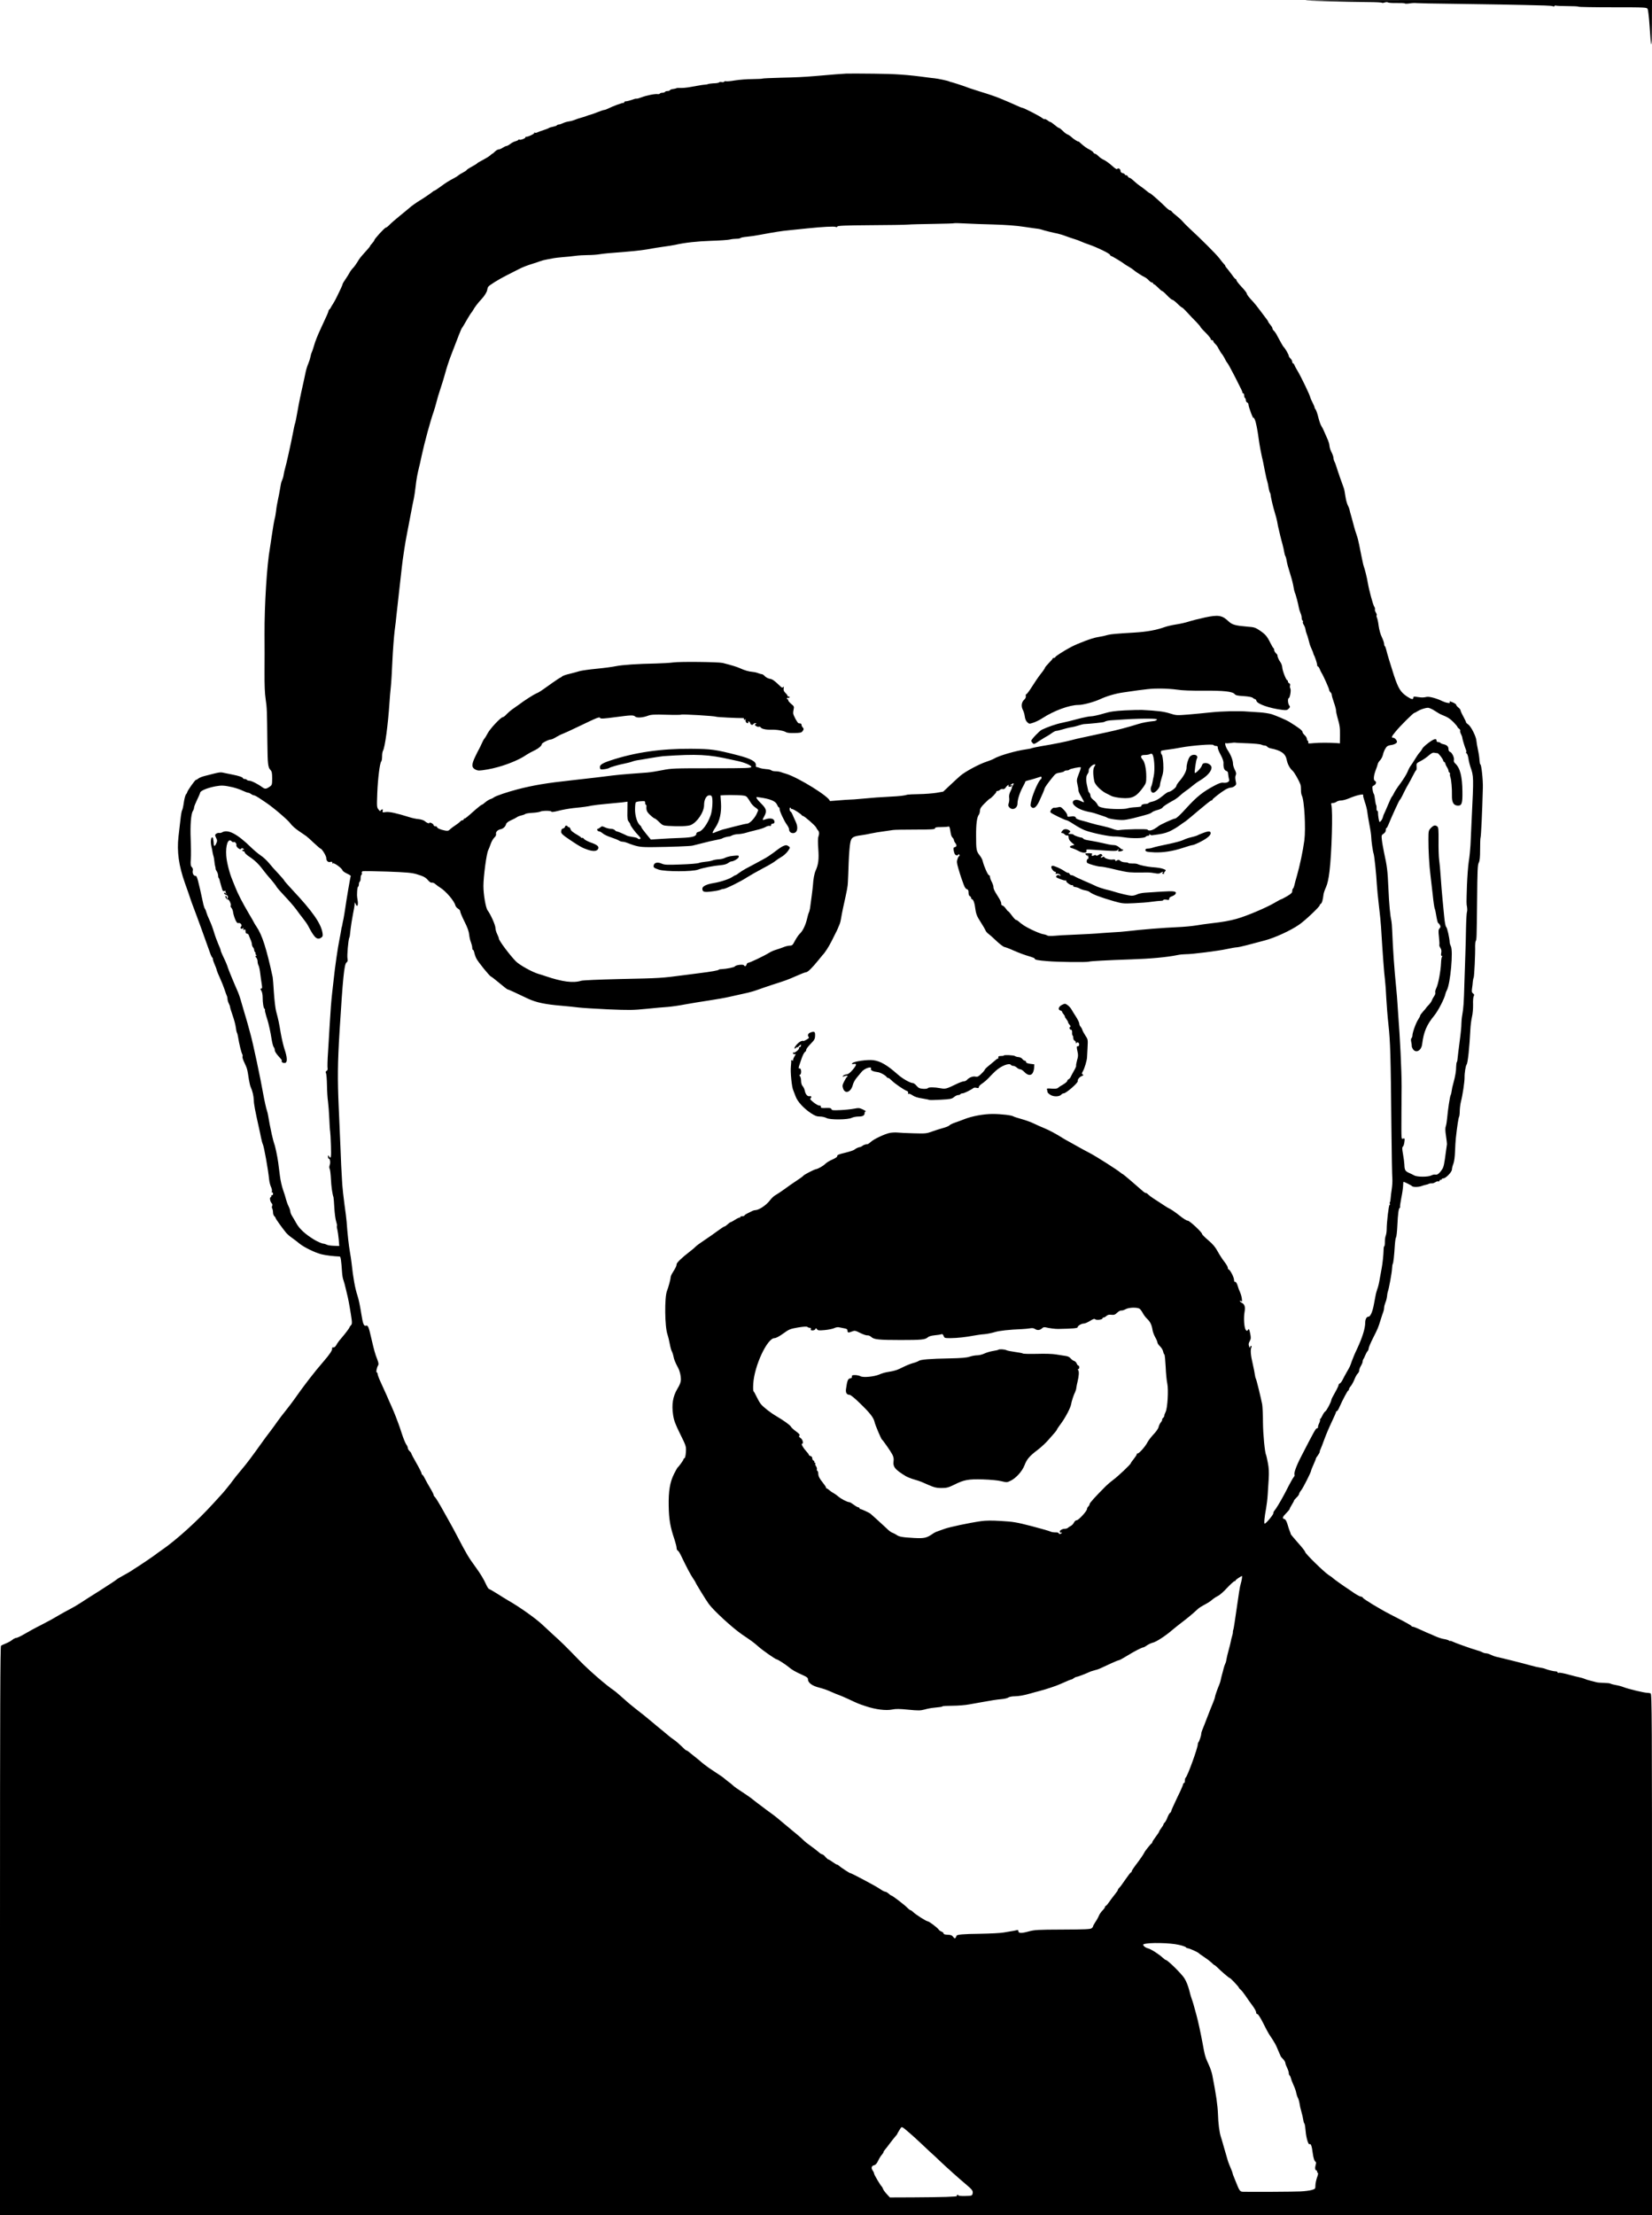 <?xml version="1.0" standalone="no"?>
<!DOCTYPE svg PUBLIC "-//W3C//DTD SVG 20010904//EN"
 "http://www.w3.org/TR/2001/REC-SVG-20010904/DTD/svg10.dtd">
<svg version="1.0" xmlns="http://www.w3.org/2000/svg"
 width="1924pt" height="2579pt" viewBox="0 0 1924 2579"
 preserveAspectRatio="xMidYMid meet">
<g transform="translate(0,2579) scale(0.1,-0.1)"
fill="#000000" stroke="none">
<path d="M15201 25786 c5 -5 494 -18 736 -20 83 0 154 -4 158 -8 4 -4 18 -2
32 3 15 5 30 6 37 1 6 -5 52 -8 101 -7 50 1 92 -1 95 -5 3 -4 28 -4 55 0 28 5
66 7 85 4 19 -2 204 -6 410 -8 325 -4 801 -12 1080 -20 47 -1 90 -5 97 -9 6
-4 14 -3 18 3 4 6 10 8 15 5 5 -3 65 -6 134 -6 69 0 127 -3 130 -7 2 -4 182
-7 400 -7 385 0 396 -1 405 -20 6 -11 16 -94 22 -185 20 -301 26 -301 28 3 l1
287 -2022 0 c-1112 0 -2019 -2 -2017 -4z"/>
<path d="M9855 24933 c-51 -2 -157 -11 -355 -28 -142 -12 -225 -16 -408 -20
-112 -3 -207 -7 -212 -10 -4 -3 -57 -5 -117 -6 -59 0 -150 -7 -201 -15 -51 -9
-100 -13 -107 -10 -8 3 -17 0 -21 -5 -3 -6 -17 -8 -29 -5 -13 3 -26 2 -29 -3
-3 -4 -22 -9 -43 -10 -37 -1 -86 -7 -90 -11 -2 -2 -15 -4 -30 -5 -16 -1 -57
-7 -93 -14 -36 -6 -85 -15 -110 -19 -25 -4 -63 -7 -85 -6 -22 1 -44 0 -49 -4
-6 -3 -24 -7 -41 -9 -16 -2 -31 -8 -33 -13 -2 -6 -14 -10 -27 -10 -13 0 -27
-4 -30 -10 -3 -5 -17 -10 -30 -10 -13 0 -26 -4 -30 -9 -3 -6 -13 -8 -23 -7
-30 6 -131 -14 -196 -39 -23 -9 -46 -15 -52 -14 -5 1 -16 0 -24 -3 -54 -19
-89 -28 -103 -28 -9 0 -17 -5 -17 -10 0 -6 -3 -9 -7 -8 -11 4 -130 -40 -174
-63 -20 -10 -43 -19 -51 -19 -8 0 -43 -12 -79 -26 -35 -14 -73 -28 -84 -30
-11 -2 -29 -8 -40 -13 -11 -5 -40 -14 -65 -21 -25 -6 -58 -18 -75 -25 -16 -7
-49 -16 -71 -19 -23 -3 -54 -13 -70 -21 -16 -8 -37 -15 -46 -15 -9 0 -19 -4
-22 -9 -3 -5 -23 -12 -43 -16 -21 -4 -42 -10 -48 -14 -5 -5 -35 -16 -65 -26
-30 -9 -63 -22 -73 -27 -10 -5 -23 -6 -29 -2 -6 4 -8 3 -5 -3 6 -10 -79 -50
-95 -45 -5 1 -8 -2 -8 -7 0 -12 -57 -34 -69 -27 -5 4 -12 2 -15 -3 -3 -5 -18
-12 -33 -16 -16 -3 -42 -17 -60 -31 -17 -13 -38 -24 -45 -24 -7 0 -26 -9 -43
-20 -16 -11 -38 -20 -48 -20 -10 0 -29 -11 -43 -25 -14 -14 -27 -25 -30 -25
-3 0 -14 -9 -26 -20 -12 -11 -49 -34 -82 -51 -34 -18 -63 -34 -66 -38 -6 -8
-34 -25 -82 -51 -20 -11 -40 -24 -43 -30 -3 -6 -24 -19 -45 -30 -21 -11 -44
-25 -51 -32 -8 -7 -30 -21 -49 -31 -66 -35 -95 -53 -159 -100 -35 -26 -67 -47
-71 -47 -5 0 -15 -6 -22 -13 -12 -12 -114 -81 -150 -102 -31 -18 -103 -69
-119 -85 -9 -8 -58 -49 -109 -90 -51 -41 -107 -90 -123 -107 -17 -18 -36 -33
-43 -33 -13 0 -134 -132 -134 -146 0 -5 -11 -21 -25 -36 -14 -15 -25 -30 -25
-33 0 -3 -13 -20 -29 -38 -79 -87 -94 -105 -118 -147 -15 -25 -38 -57 -53 -72
-14 -14 -32 -39 -40 -55 -8 -15 -29 -49 -47 -75 -18 -26 -33 -51 -33 -56 0 -5
-9 -26 -19 -48 -10 -21 -31 -64 -45 -94 -14 -30 -35 -68 -46 -85 -11 -16 -23
-37 -27 -45 -3 -8 -11 -18 -15 -21 -5 -3 -11 -12 -12 -20 -3 -15 -19 -53 -76
-174 -52 -111 -76 -170 -96 -240 -10 -33 -20 -64 -24 -70 -4 -5 -10 -27 -14
-48 -4 -21 -16 -59 -27 -85 -12 -26 -27 -78 -34 -117 -8 -38 -28 -133 -46
-210 -17 -77 -39 -187 -48 -245 -10 -58 -21 -112 -25 -121 -4 -9 -15 -61 -25
-115 -23 -120 -75 -354 -91 -409 -7 -22 -13 -51 -15 -65 -3 -25 -9 -47 -25
-85 -5 -11 -13 -49 -18 -85 -6 -36 -17 -94 -25 -130 -8 -36 -18 -92 -21 -125
-4 -33 -11 -76 -17 -96 -8 -32 -20 -105 -34 -199 -8 -57 -18 -124 -21 -140
-35 -191 -65 -667 -63 -1005 1 -121 1 -319 0 -440 -1 -146 3 -252 13 -315 15
-100 16 -129 20 -510 3 -252 7 -284 37 -316 15 -16 19 -35 19 -96 0 -72 -2
-78 -27 -96 -43 -30 -56 -31 -88 -8 -53 39 -127 76 -151 76 -12 0 -26 5 -29
10 -3 6 -15 10 -26 10 -10 0 -19 4 -19 9 0 11 -49 28 -116 41 -27 5 -71 14
-99 20 -52 12 -45 13 -228 -34 -33 -8 -67 -22 -76 -30 -10 -9 -22 -16 -29 -16
-10 0 -102 -130 -102 -146 0 -4 -6 -15 -14 -23 -7 -9 -19 -52 -25 -95 -6 -44
-15 -84 -20 -90 -5 -6 -14 -58 -20 -116 -6 -58 -16 -143 -22 -190 -20 -173 3
-339 76 -545 26 -71 53 -150 61 -175 8 -25 23 -67 34 -95 35 -90 159 -432 193
-530 11 -33 24 -61 29 -63 4 -2 8 -11 8 -20 0 -9 9 -37 20 -61 11 -24 22 -53
24 -65 2 -11 20 -55 39 -96 19 -41 42 -100 52 -130 10 -30 21 -63 26 -72 5
-10 9 -28 9 -40 0 -13 7 -36 15 -52 8 -15 15 -34 15 -42 0 -7 14 -53 31 -101
17 -48 33 -110 36 -138 3 -27 9 -54 13 -60 4 -5 10 -30 14 -55 10 -67 36 -173
47 -193 5 -10 7 -22 4 -28 -4 -5 3 -31 15 -57 41 -90 38 -76 60 -217 6 -33 14
-69 19 -80 22 -47 35 -104 37 -155 1 -47 14 -115 63 -335 5 -22 15 -67 21
-100 7 -33 16 -68 21 -77 14 -27 61 -288 74 -414 3 -29 13 -66 21 -83 9 -18
14 -41 11 -52 -3 -10 -1 -17 4 -13 5 3 9 -4 9 -16 0 -12 -4 -18 -10 -15 -5 3
-10 -1 -10 -9 0 -9 -4 -16 -8 -16 -14 0 -7 -48 10 -67 11 -12 14 -23 8 -33 -5
-8 -5 -21 1 -31 5 -10 9 -31 9 -47 0 -16 7 -35 15 -42 8 -7 15 -17 15 -22 0
-8 71 -108 122 -171 13 -15 43 -42 68 -59 25 -17 63 -47 85 -65 51 -43 183
-108 260 -127 49 -12 137 -23 212 -26 11 0 18 -50 27 -185 2 -33 9 -73 16 -90
6 -16 18 -59 26 -95 8 -36 20 -83 25 -105 11 -46 35 -186 45 -261 5 -39 3 -54
-10 -66 -9 -9 -16 -20 -16 -23 0 -8 -50 -74 -99 -131 -20 -22 -44 -55 -53 -73
-11 -20 -24 -31 -35 -29 -13 2 -17 -3 -15 -15 3 -19 -29 -67 -101 -150 -107
-123 -234 -288 -342 -443 -22 -31 -65 -88 -95 -125 -30 -37 -73 -93 -95 -124
-22 -32 -60 -84 -85 -117 -25 -32 -61 -81 -80 -107 -137 -192 -193 -267 -260
-346 -42 -49 -87 -106 -100 -125 -20 -29 -111 -141 -130 -160 -3 -3 -45 -50
-95 -104 -185 -204 -435 -430 -606 -547 -35 -24 -66 -47 -69 -50 -5 -6 -197
-136 -228 -154 -9 -5 -30 -19 -47 -31 -16 -11 -61 -37 -100 -58 -38 -21 -72
-41 -75 -45 -3 -5 -88 -61 -190 -126 -102 -64 -210 -133 -240 -153 -30 -20
-82 -50 -115 -67 -33 -17 -82 -44 -110 -60 -96 -57 -111 -65 -226 -125 -65
-32 -152 -80 -194 -105 -42 -25 -85 -45 -95 -45 -10 0 -31 -10 -47 -23 -15
-13 -48 -31 -73 -41 -25 -10 -51 -22 -58 -28 -9 -8 -12 -684 -12 -3319 l0
-3309 9620 0 9620 0 0 3034 c0 2757 -1 3034 -16 3040 -9 3 -25 6 -36 6 -38 0
-222 44 -278 66 -19 8 -59 19 -88 24 -30 5 -59 13 -65 17 -7 5 -41 8 -77 9
-36 1 -74 4 -85 7 -11 3 -42 11 -70 18 -27 6 -58 16 -67 21 -10 5 -37 13 -60
18 -24 5 -85 20 -135 34 -51 14 -100 23 -108 20 -8 -4 -15 -1 -15 5 0 6 -10
11 -21 11 -23 0 -90 16 -124 30 -11 5 -38 11 -60 14 -22 3 -74 15 -115 27 -74
21 -321 83 -390 98 -19 4 -49 15 -67 24 -18 9 -42 17 -53 17 -12 0 -31 5 -43
11 -11 7 -42 18 -67 25 -62 17 -260 88 -288 103 -12 6 -22 9 -22 5 0 -3 -6 -2
-13 4 -7 6 -33 14 -57 18 -25 3 -73 19 -108 35 -35 16 -65 29 -67 29 -2 0 -43
18 -90 40 -47 22 -92 40 -100 40 -7 0 -15 4 -17 9 -1 5 -68 43 -148 84 -168
86 -161 83 -304 167 -59 36 -111 70 -113 77 -3 7 -13 13 -22 13 -10 0 -42 17
-73 37 -30 21 -62 43 -70 48 -46 29 -174 120 -183 130 -5 6 -28 23 -51 37 -53
34 -274 250 -274 269 0 8 -38 56 -85 108 -46 52 -83 97 -83 100 1 3 -3 17 -10
31 -6 14 -18 50 -27 82 -12 38 -23 58 -36 61 -29 8 -23 25 21 69 22 22 40 44
40 49 0 5 11 27 25 49 14 22 25 43 25 47 0 5 14 21 30 37 17 16 30 35 30 42 0
7 10 25 23 41 23 27 117 214 117 231 0 5 13 38 29 73 16 35 28 66 27 69 0 3 9
18 22 34 12 16 22 35 22 42 0 8 4 22 10 32 5 9 25 62 45 117 20 55 59 146 86
202 27 57 49 107 49 113 0 5 4 10 10 10 5 0 19 21 30 48 39 88 95 192 102 192
5 0 8 6 8 13 0 8 10 26 23 40 12 15 31 50 42 78 11 28 28 58 37 66 10 9 18 26
18 37 0 12 9 36 20 54 11 18 20 40 20 50 0 10 4 22 8 27 5 6 15 26 22 45 8 19
20 41 27 48 7 7 13 22 13 33 0 10 23 65 52 122 57 113 57 113 88 212 12 39 26
80 31 93 5 13 9 33 9 46 0 13 7 40 15 60 9 20 17 53 19 74 1 20 6 44 9 52 13
34 47 221 49 266 1 27 5 54 9 59 7 11 16 92 24 219 3 44 9 84 14 90 5 6 12 67
15 136 7 143 15 198 27 206 5 3 7 9 5 13 -3 4 4 50 14 102 11 52 20 115 21
142 1 26 3 47 4 47 11 0 96 -43 100 -50 8 -13 77 -13 112 1 15 6 39 13 52 15
14 3 29 8 35 12 6 3 19 5 29 4 10 -2 29 4 43 13 13 9 29 13 34 10 6 -4 13 1
16 9 3 9 10 13 15 10 5 -3 9 0 9 5 0 6 9 11 20 11 28 0 100 74 100 104 0 13 7
43 17 67 10 27 17 83 19 144 2 55 6 123 9 150 15 137 31 241 38 252 4 6 8 37
8 70 1 32 7 81 14 108 19 71 43 233 42 280 -1 53 13 137 24 151 14 17 33 196
44 414 2 41 10 104 18 139 9 36 14 100 13 145 -2 45 2 89 8 98 8 14 6 20 -8
31 -15 11 -17 21 -12 58 4 24 8 60 9 79 2 19 6 40 10 47 7 11 20 281 17 371 0
23 3 48 7 55 11 18 11 32 16 477 3 345 6 409 19 435 12 23 16 60 16 157 0 69
2 130 5 135 6 9 20 303 27 578 3 92 -17 275 -29 275 -4 0 -8 21 -10 48 -1 26
-9 81 -18 122 -9 41 -17 89 -18 105 -2 47 -63 169 -96 190 -15 11 -26 21 -24
23 2 2 -12 32 -31 67 -19 34 -34 68 -34 75 0 7 -11 21 -25 32 -14 11 -25 25
-25 31 0 7 -19 20 -41 29 -33 14 -40 15 -35 3 4 -11 -2 -13 -27 -8 -18 3 -44
12 -58 19 -64 32 -151 56 -182 50 -44 -9 -55 -9 -109 -1 -41 7 -48 5 -48 -9 0
-24 -21 -20 -74 15 -74 50 -100 92 -151 244 -40 123 -84 270 -91 303 -4 18
-11 35 -15 38 -5 3 -9 15 -9 28 0 12 -12 47 -26 77 -16 31 -31 86 -37 129 -5
41 -14 85 -20 97 -6 13 -7 26 -4 30 4 3 0 17 -9 31 -8 13 -13 29 -11 37 3 7
-1 22 -8 32 -15 22 -61 193 -76 283 -8 50 -33 153 -47 190 -3 8 -7 24 -9 35
-2 11 -10 49 -18 85 -7 36 -19 94 -26 130 -7 36 -20 88 -30 115 -10 28 -23 68
-28 90 -6 22 -20 74 -31 115 -12 41 -23 82 -24 90 -1 8 -10 29 -19 47 -9 17
-22 64 -28 105 -6 40 -13 80 -16 88 -31 82 -76 214 -87 250 -7 25 -18 56 -25
67 -6 12 -11 31 -11 42 0 10 -7 32 -14 48 -21 40 -29 64 -33 96 -1 16 -9 43
-16 60 -52 120 -63 145 -78 167 -9 14 -25 59 -35 100 -10 41 -24 82 -31 91 -7
8 -13 20 -13 26 0 5 -11 32 -25 59 -14 27 -25 53 -25 57 0 18 -107 241 -150
312 -17 28 -33 58 -36 68 -4 9 -10 17 -15 17 -5 0 -9 8 -9 18 0 11 -9 27 -20
37 -11 10 -20 24 -20 32 0 13 -46 93 -60 103 -6 4 -45 74 -86 151 -8 15 -21
32 -29 39 -8 7 -15 18 -15 25 0 8 -11 27 -25 43 -14 17 -25 33 -25 36 0 4 -5
12 -10 19 -6 7 -38 50 -73 97 -34 47 -76 99 -92 116 -49 51 -75 85 -75 98 0 7
-27 41 -60 76 -33 35 -60 70 -60 77 0 7 -4 13 -8 13 -5 0 -24 21 -42 48 -19
26 -39 52 -45 59 -30 35 -35 43 -35 48 0 4 -7 14 -16 22 -9 9 -33 39 -54 67
-35 46 -203 214 -351 351 -30 28 -63 61 -74 75 -11 14 -43 43 -70 65 -28 21
-54 45 -58 52 -4 7 -13 13 -20 13 -6 0 -30 18 -52 40 -69 68 -174 160 -182
160 -5 0 -21 12 -38 26 -16 14 -50 40 -75 57 -25 17 -60 46 -79 64 -19 18 -40
33 -46 33 -7 0 -15 7 -19 15 -3 8 -12 15 -21 15 -8 0 -15 4 -15 9 0 5 -11 12
-25 15 -16 4 -25 13 -25 27 0 22 -28 38 -39 21 -4 -7 -27 8 -61 39 -30 27 -73
58 -95 68 -22 10 -51 30 -64 45 -14 14 -31 26 -38 26 -8 0 -16 7 -19 15 -3 8
-25 23 -48 35 -24 11 -62 38 -85 59 -22 21 -41 36 -41 34 0 -8 -57 27 -80 50
-14 13 -35 27 -46 31 -12 4 -37 22 -55 41 -19 19 -39 35 -45 35 -6 0 -29 16
-51 35 -23 19 -45 35 -51 35 -5 0 -21 9 -34 20 -14 10 -28 16 -32 13 -3 -4
-16 3 -29 13 -22 20 -213 118 -232 119 -5 0 -35 12 -65 26 -49 23 -97 43 -195
84 -46 19 -120 45 -235 80 -99 31 -149 48 -195 66 -11 4 -38 13 -60 20 -22 6
-47 14 -55 17 -8 3 -19 6 -25 7 -5 0 -15 4 -22 8 -10 6 -137 33 -173 36 -8 0
-46 5 -85 10 -225 31 -374 41 -615 43 -146 2 -292 2 -325 1z m1722 -1757 c137
-4 261 -13 350 -27 76 -11 149 -22 163 -23 14 -2 32 -6 40 -9 23 -9 140 -38
185 -46 22 -5 67 -18 100 -31 33 -12 78 -28 100 -34 22 -6 56 -19 75 -28 19
-9 64 -26 100 -38 89 -31 231 -100 237 -116 3 -8 9 -14 13 -14 9 0 141 -80
150 -90 3 -3 26 -18 52 -33 26 -15 53 -33 60 -40 19 -18 99 -70 128 -83 14 -6
36 -23 49 -38 14 -14 30 -26 38 -26 7 0 13 -4 13 -10 0 -5 5 -10 10 -10 6 0
27 -18 49 -40 21 -22 43 -40 48 -40 5 0 30 -22 56 -50 26 -27 53 -50 60 -50 8
0 34 -20 59 -45 25 -25 50 -45 54 -45 5 0 34 -28 64 -61 30 -33 76 -82 103
-108 26 -27 47 -52 47 -56 0 -4 28 -36 63 -70 34 -35 61 -68 59 -74 -2 -6 3
-11 12 -11 9 0 16 -5 16 -11 0 -7 10 -21 23 -33 12 -11 28 -32 34 -46 14 -28
35 -62 43 -70 8 -8 29 -43 42 -70 7 -14 15 -27 18 -30 10 -10 41 -66 92 -165
82 -162 88 -174 88 -185 0 -5 5 -10 10 -10 6 0 10 -11 10 -24 0 -14 5 -28 10
-31 6 -3 10 -15 10 -26 0 -11 7 -22 15 -25 8 -4 15 -13 15 -22 0 -29 59 -184
60 -157 1 6 7 -3 14 -20 15 -35 31 -117 46 -230 10 -74 28 -169 52 -270 5 -22
10 -50 12 -62 2 -12 7 -34 10 -50 4 -15 8 -39 11 -52 2 -13 9 -38 14 -55 5
-17 13 -51 16 -76 4 -25 11 -49 15 -55 4 -5 8 -17 8 -25 1 -25 29 -144 50
-212 11 -35 23 -80 26 -99 3 -19 8 -43 10 -54 17 -74 37 -159 52 -210 9 -33
18 -76 21 -95 3 -19 9 -39 13 -45 4 -5 11 -28 14 -50 8 -44 13 -62 49 -180 14
-44 28 -102 32 -129 4 -27 11 -56 15 -65 10 -18 39 -129 47 -176 3 -16 11 -44
19 -62 8 -17 14 -42 14 -56 0 -14 5 -29 10 -32 6 -4 8 -11 4 -16 -3 -5 1 -21
10 -34 9 -14 18 -37 20 -52 2 -16 8 -39 14 -53 6 -14 14 -38 18 -55 9 -36 11
-43 14 -52 2 -5 4 -12 5 -18 1 -5 10 -28 20 -50 10 -22 19 -44 20 -50 0 -5 4
-15 7 -21 12 -18 38 -98 38 -116 0 -10 4 -18 9 -18 5 0 14 -12 20 -27 6 -16
15 -35 20 -43 22 -33 91 -188 91 -202 0 -9 7 -21 15 -28 8 -7 15 -20 15 -29 0
-10 11 -50 25 -89 14 -39 25 -81 25 -93 0 -12 6 -45 14 -73 30 -106 33 -123
32 -216 l-1 -95 -35 3 c-87 6 -201 6 -267 0 -59 -6 -71 -5 -67 6 3 8 1 17 -5
21 -6 3 -11 14 -11 24 0 10 -11 28 -25 41 -14 13 -25 29 -25 36 0 18 -40 49
-160 123 -28 17 -144 67 -198 85 -29 9 -92 19 -140 22 -48 3 -109 7 -137 9
-106 9 -296 5 -430 -9 -77 -8 -199 -20 -272 -26 -128 -10 -135 -10 -210 14
-70 22 -144 31 -323 40 -25 1 -113 -1 -197 -5 -127 -7 -169 -13 -254 -38 -56
-17 -121 -31 -143 -31 -23 0 -90 -14 -151 -30 -60 -17 -143 -37 -183 -45 -71
-14 -174 -50 -238 -81 -30 -15 -124 -114 -124 -130 0 -4 7 -15 16 -25 15 -17
19 -15 82 27 37 24 76 48 87 53 11 5 35 21 54 35 19 14 42 26 50 26 8 0 28 4
45 9 56 17 111 31 141 35 17 2 50 11 75 19 25 8 52 15 60 16 79 4 230 20 239
25 19 12 54 19 101 21 25 2 88 5 140 9 113 7 220 10 314 8 53 -2 67 -5 58 -14
-6 -6 -19 -12 -29 -13 -72 -7 -137 -19 -188 -35 -113 -36 -250 -72 -360 -95
-60 -13 -141 -31 -180 -39 -38 -9 -95 -21 -125 -27 -30 -6 -77 -17 -105 -25
-60 -17 -223 -50 -360 -72 -55 -10 -104 -20 -110 -23 -5 -4 -32 -9 -60 -13
-122 -16 -325 -75 -380 -110 -11 -7 -51 -23 -90 -36 -83 -27 -244 -114 -299
-161 -22 -19 -76 -68 -120 -110 l-81 -76 -80 -14 c-44 -7 -134 -14 -200 -15
-66 -1 -127 -4 -135 -6 -38 -12 -93 -18 -195 -23 -137 -7 -200 -12 -340 -25
-60 -6 -123 -10 -140 -10 -16 0 -75 -4 -130 -9 -55 -5 -100 -8 -100 -8 0 47
-366 274 -510 318 -22 6 -50 15 -63 20 -13 5 -40 9 -60 9 -21 0 -43 5 -49 11
-7 7 -33 13 -60 14 -26 2 -61 8 -76 14 -16 6 -32 11 -38 11 -5 0 -8 9 -6 21 4
42 -56 75 -208 115 -264 68 -309 74 -550 76 -348 2 -653 -42 -938 -137 -101
-34 -128 -54 -119 -88 4 -17 11 -18 50 -13 25 3 50 10 56 14 16 11 110 38 181
52 33 7 71 16 85 22 14 6 39 12 55 15 17 2 84 13 150 25 66 11 138 22 160 24
396 27 527 20 790 -40 6 -1 37 -8 70 -15 86 -18 165 -52 165 -70 0 -14 -49
-16 -463 -16 -437 0 -468 -1 -572 -22 -60 -12 -141 -25 -180 -28 -38 -3 -128
-10 -200 -15 -71 -5 -161 -14 -200 -19 -78 -11 -280 -34 -485 -57 -280 -30
-439 -57 -618 -103 -126 -33 -259 -78 -282 -96 -8 -7 -26 -16 -40 -20 -14 -4
-40 -21 -58 -36 -18 -16 -36 -29 -41 -29 -5 0 -35 -24 -68 -52 -113 -100 -123
-108 -133 -108 -5 0 -10 -4 -10 -10 0 -5 -6 -10 -14 -10 -7 0 -20 -7 -27 -16
-8 -9 -32 -28 -54 -42 -22 -14 -50 -35 -63 -47 -18 -19 -28 -21 -60 -15 -52
10 -92 28 -92 40 0 5 -9 10 -20 10 -11 0 -20 6 -20 13 0 6 -11 17 -25 24 -14
6 -25 7 -25 2 0 -12 -31 0 -55 22 -11 9 -42 19 -70 22 -27 2 -75 12 -105 22
-154 48 -236 66 -277 60 -38 -6 -41 -4 -36 15 4 16 2 19 -11 14 -9 -3 -16 -11
-16 -16 0 -6 -10 1 -21 16 -21 26 -21 34 -15 194 7 173 30 350 46 366 6 6 10
32 10 58 0 27 4 56 10 66 24 42 59 302 76 562 3 52 10 131 15 175 5 44 14 184
19 310 6 127 18 284 26 350 9 66 18 143 20 170 3 28 16 149 30 270 14 121 29
260 35 310 8 78 42 301 55 360 7 34 14 74 45 235 16 85 33 174 39 197 5 23 14
84 20 135 10 90 21 150 42 233 6 22 18 78 28 125 32 150 103 412 140 515 11
33 27 87 35 120 8 33 28 101 45 150 17 50 42 131 55 180 13 50 42 140 65 200
73 192 123 320 129 325 3 3 13 17 21 32 37 66 84 143 90 148 4 3 13 17 21 31
15 29 62 90 94 123 35 37 64 82 69 109 2 15 7 31 11 37 12 19 124 88 217 135
51 25 118 59 148 75 30 16 93 41 140 55 47 15 94 30 105 35 11 5 45 14 75 19
30 6 66 13 79 15 14 3 61 8 105 12 45 3 110 10 146 15 36 5 101 9 145 9 44 0
107 4 140 10 59 9 85 11 322 30 111 9 216 22 283 36 14 3 71 12 127 20 56 7
121 18 145 23 116 26 250 41 418 47 102 3 201 10 220 15 19 5 54 9 77 9 23 0
44 4 47 9 3 4 38 12 78 15 40 4 105 13 143 21 172 32 257 46 355 55 58 6 150
15 205 21 175 18 309 25 327 17 10 -5 18 -3 21 5 3 9 92 13 383 15 208 1 406
4 439 7 33 3 167 6 297 8 131 2 240 5 242 8 3 2 60 1 128 -3 68 -4 218 -9 335
-12z m5133 -5662 c30 -20 66 -41 80 -46 66 -25 99 -46 139 -87 25 -26 45 -50
45 -54 1 -5 9 -15 20 -22 10 -8 15 -18 12 -23 -3 -6 1 -23 9 -38 8 -16 15 -34
15 -40 0 -16 30 -113 42 -141 6 -11 7 -26 4 -32 -4 -6 -3 -11 2 -11 10 0 21
-33 28 -85 3 -16 11 -48 18 -70 40 -114 40 -117 16 -610 -6 -115 -12 -253 -14
-305 -3 -52 -11 -138 -20 -190 -8 -52 -17 -176 -21 -275 -7 -219 -7 -211 1
-257 3 -21 3 -46 -1 -55 -4 -10 -9 -94 -11 -188 -1 -93 -5 -235 -8 -315 -3
-80 -8 -228 -11 -330 -6 -228 -11 -291 -25 -369 -6 -33 -10 -80 -10 -103 1
-24 -8 -115 -20 -203 -12 -88 -22 -177 -24 -197 -1 -20 -5 -40 -9 -44 -4 -4
-7 -28 -8 -53 0 -52 -10 -111 -32 -191 -9 -30 -18 -71 -20 -91 -2 -20 -8 -43
-12 -49 -9 -15 -33 -176 -41 -270 -3 -36 -10 -77 -15 -92 -8 -20 -8 -51 2
-115 7 -48 12 -91 11 -95 -1 -4 -6 -42 -12 -85 -19 -147 -26 -181 -44 -207
-31 -48 -57 -68 -78 -62 -12 3 -34 -2 -49 -10 -37 -19 -166 -19 -199 1 -14 8
-42 21 -62 30 -42 19 -50 33 -52 95 -1 25 -8 80 -16 123 -11 60 -11 80 -2 86
7 4 15 28 18 53 6 43 5 46 -13 42 -24 -7 -22 -34 -21 311 1 143 2 276 2 295 0
186 -19 578 -40 840 -1 19 -5 73 -8 120 -3 47 -9 130 -15 185 -22 217 -38 445
-47 670 -2 50 -6 100 -9 113 -14 58 -27 194 -35 379 -9 205 -15 255 -51 418
-10 50 -22 115 -25 146 -6 52 -4 57 20 72 16 11 26 27 26 42 0 14 3 25 8 25 4
0 13 15 20 33 44 108 127 289 135 294 5 3 25 38 43 77 19 39 45 89 59 111 13
22 36 65 51 95 15 30 31 58 36 61 6 4 8 23 6 44 -3 37 -1 39 49 65 29 15 71
44 93 64 28 25 47 35 62 32 13 -3 30 -5 39 -5 14 -1 69 -73 69 -91 0 -5 5 -10
11 -12 5 -2 11 -10 12 -19 2 -9 10 -28 20 -42 9 -15 17 -33 17 -41 0 -8 5 -18
11 -21 6 -4 8 -12 6 -19 -2 -6 0 -22 5 -36 11 -30 20 -134 18 -212 -2 -82 20
-118 72 -118 43 0 52 29 50 163 -2 178 -27 277 -85 329 -13 11 -17 25 -14 39
7 26 -22 87 -45 95 -11 3 -18 15 -18 30 0 32 -18 50 -58 59 -17 3 -34 11 -37
16 -4 5 -15 9 -26 9 -12 0 -19 7 -19 19 0 14 -6 17 -22 14 -30 -6 -130 -83
-144 -111 -6 -13 -20 -33 -32 -45 -11 -12 -35 -47 -53 -77 -18 -30 -40 -64
-49 -75 -9 -11 -26 -43 -37 -71 -11 -28 -49 -88 -83 -135 -35 -46 -69 -98 -76
-116 -8 -17 -18 -34 -22 -37 -5 -3 -26 -47 -47 -98 -21 -51 -42 -97 -45 -103
-4 -5 -10 -23 -14 -39 -6 -25 -27 -56 -39 -56 -6 0 -19 78 -18 108 1 12 -4 22
-9 22 -6 0 -9 13 -8 28 1 15 -1 33 -5 39 -4 7 -10 36 -13 65 -3 28 -9 57 -13
63 -5 5 -12 28 -15 50 -6 35 -4 41 15 50 26 12 34 44 13 52 -20 8 -17 59 7
123 12 30 23 64 25 74 2 11 14 31 28 45 13 14 27 41 31 59 8 40 31 86 50 102
7 6 27 13 44 15 39 5 71 22 71 38 -1 20 -26 47 -44 47 -25 0 -20 15 27 71 50
63 208 219 219 219 5 0 21 8 35 18 32 20 88 40 123 41 14 1 50 -15 80 -35z
m-2182 -378 c78 -3 151 -10 161 -16 11 -5 28 -10 39 -10 11 0 25 -6 31 -14 6
-8 24 -16 39 -19 123 -24 174 -61 188 -135 9 -48 37 -100 68 -126 21 -19 70
-104 92 -161 4 -11 6 -39 6 -63 -1 -24 4 -53 10 -65 29 -53 47 -383 29 -522
-16 -120 -54 -299 -86 -410 -13 -44 -27 -95 -30 -112 -4 -18 -11 -35 -16 -38
-5 -4 -9 -17 -9 -30 0 -19 -13 -32 -61 -60 -33 -19 -63 -35 -67 -35 -4 0 -39
-18 -77 -41 -96 -57 -331 -156 -440 -186 -91 -25 -151 -36 -305 -54 -47 -5
-123 -16 -170 -24 -47 -8 -146 -17 -220 -20 -148 -6 -435 -29 -571 -46 -47 -6
-126 -12 -175 -14 -49 -3 -109 -7 -134 -9 -41 -5 -221 -15 -395 -22 -38 -1
-105 -5 -148 -9 -46 -4 -82 -3 -90 3 -6 5 -30 13 -52 16 -22 4 -81 28 -131 52
-79 39 -104 55 -161 104 -7 5 -16 10 -22 10 -5 0 -26 23 -46 50 -20 28 -40 50
-43 50 -4 0 -16 14 -27 30 -11 17 -28 33 -38 36 -10 3 -17 11 -16 17 3 16 -9
44 -40 92 -41 64 -51 86 -51 109 0 12 -9 38 -20 59 -11 20 -20 46 -20 57 0 11
-6 20 -12 20 -13 0 -60 108 -73 164 -3 17 -19 46 -34 65 -40 51 -43 66 -43
230 -1 138 10 220 33 247 5 7 11 27 12 45 1 26 14 46 55 86 29 29 55 53 58 53
12 0 83 74 78 82 -3 4 2 8 11 8 9 0 23 6 31 14 7 8 22 12 33 9 13 -3 25 3 36
21 16 24 44 39 30 16 -3 -5 3 -10 14 -10 11 0 23 5 27 12 5 8 1 9 -12 5 -18
-7 -18 -7 0 8 30 23 40 18 22 -10 -9 -14 -14 -25 -11 -25 3 0 -4 -19 -16 -42
-14 -28 -19 -52 -16 -75 3 -18 1 -47 -5 -64 -8 -25 -7 -33 7 -49 36 -40 95
-12 95 45 0 46 28 132 63 195 17 30 29 57 28 60 -1 3 11 8 26 12 41 9 125 35
146 43 12 5 17 2 17 -8 0 -8 -3 -17 -7 -19 -23 -10 -88 -153 -109 -238 -16
-66 -16 -73 -1 -87 26 -26 58 -1 91 70 39 85 53 118 61 144 5 19 36 62 100
141 28 34 37 40 79 46 25 4 48 11 51 17 4 5 17 9 30 9 13 0 26 4 29 9 7 10
126 35 133 27 3 -3 -7 -37 -23 -76 -25 -65 -26 -74 -16 -121 7 -28 12 -60 12
-72 0 -12 16 -47 35 -77 18 -30 32 -57 29 -59 -3 -3 -20 3 -39 13 -63 34 -119
-2 -76 -48 37 -39 106 -68 196 -83 17 -3 48 -12 70 -20 22 -8 56 -19 75 -25
19 -5 40 -14 45 -18 20 -15 148 -32 199 -26 29 3 88 15 132 27 158 41 170 45
194 64 8 7 36 18 63 25 26 7 51 19 56 27 8 15 50 42 126 84 22 11 56 36 75 54
19 18 53 45 75 60 22 14 54 40 72 55 18 16 56 44 85 61 87 52 138 109 138 153
0 26 -39 54 -72 52 -25 -1 -33 -7 -42 -33 -10 -28 -72 -91 -81 -82 -6 7 14
149 24 166 26 48 -55 64 -86 17 -18 -28 -35 -89 -34 -124 0 -34 -32 -96 -79
-150 -22 -25 -40 -52 -40 -61 0 -18 -67 -69 -90 -69 -7 0 -34 -17 -59 -38 -53
-45 -93 -67 -138 -77 -18 -3 -35 -11 -38 -16 -4 -5 -18 -9 -33 -9 -31 0 -57
-14 -49 -26 3 -5 -27 -10 -65 -12 -39 -2 -82 -8 -95 -13 -36 -13 -198 -11
-273 3 -55 11 -67 17 -78 40 -7 15 -28 40 -47 54 -21 16 -35 35 -35 48 0 12
-5 27 -12 34 -6 6 -13 17 -14 24 -1 7 -7 33 -13 58 -15 62 -14 112 3 135 14
21 16 26 16 50 0 21 45 65 66 65 15 0 15 -2 -1 -26 -17 -26 -17 -91 0 -172 10
-44 91 -121 155 -147 8 -4 28 -14 45 -23 16 -8 68 -19 115 -23 128 -10 174 13
258 130 29 42 32 53 32 118 0 88 -17 171 -42 199 -31 35 -24 54 23 54 22 0 48
4 58 9 9 5 22 7 28 3 25 -16 37 -181 19 -262 -4 -14 -9 -41 -12 -60 -3 -19
-10 -45 -16 -57 -15 -30 -2 -73 22 -73 27 0 80 60 80 91 0 14 10 55 21 90 18
53 20 80 17 157 -3 51 -10 98 -17 105 -14 14 -15 47 -1 48 6 1 13 2 18 3 4 2
34 6 67 10 33 4 96 14 140 23 131 24 369 42 377 29 4 -6 18 -11 30 -11 16 0
22 -6 20 -17 -1 -10 13 -48 33 -84 25 -47 36 -78 34 -103 -2 -48 9 -79 32 -86
10 -4 19 -12 20 -18 3 -31 8 -64 14 -83 8 -25 -26 -43 -70 -37 -21 3 -51 -7
-101 -34 -134 -71 -206 -129 -323 -257 -75 -83 -121 -126 -135 -126 -19 0
-185 -76 -196 -90 -3 -3 -21 -16 -41 -28 -39 -24 -74 -28 -85 -11 -6 10 -260
5 -333 -6 -13 -3 -45 4 -70 14 -25 10 -80 25 -121 34 -41 8 -100 23 -130 32
-30 10 -83 24 -117 33 -35 9 -63 21 -63 28 0 17 -24 24 -64 17 -32 -5 -36 -3
-36 15 0 12 -17 39 -38 61 -34 36 -42 40 -68 32 -16 -4 -37 -7 -47 -5 -19 3
-52 -39 -43 -54 8 -13 170 -92 188 -92 7 0 45 -21 83 -46 39 -26 95 -57 125
-69 87 -34 294 -77 360 -74 19 1 67 -4 105 -10 90 -15 232 -12 247 6 6 7 19
13 30 13 13 0 17 4 12 13 -6 9 -4 9 7 1 8 -5 19 -10 24 -9 113 14 149 22 200
43 33 15 85 44 116 67 31 22 66 47 79 55 12 8 81 66 154 128 72 61 136 112
143 112 7 0 13 4 13 9 0 10 102 89 153 119 21 12 49 22 61 22 13 0 34 8 45 18
20 15 21 22 12 61 -6 29 -6 51 1 66 8 17 5 31 -11 63 -12 23 -21 54 -21 69 0
40 -25 104 -60 156 -27 40 -42 95 -22 84 4 -3 27 -1 52 2 25 4 48 6 51 5 3 -2
70 -5 147 -8z m-11818 -512 c36 -9 88 -26 116 -40 28 -13 57 -24 65 -24 8 0
23 -7 33 -15 11 -8 26 -15 34 -15 7 0 32 -13 55 -28 23 -16 63 -42 88 -59 84
-56 258 -205 283 -243 13 -20 57 -59 97 -86 39 -27 78 -53 86 -59 8 -5 47 -40
86 -77 40 -37 75 -68 79 -68 16 0 68 -85 68 -110 0 -34 22 -54 50 -45 15 5 20
2 21 -12 0 -10 3 -13 5 -6 7 16 105 -54 112 -79 2 -9 26 -27 53 -39 26 -12 46
-25 44 -29 -5 -8 -51 -279 -65 -380 -5 -36 -14 -87 -19 -115 -6 -27 -13 -61
-15 -75 -3 -14 -5 -25 -6 -25 -1 0 -4 -11 -5 -25 -2 -14 -12 -70 -23 -125 -18
-87 -50 -308 -66 -460 -3 -27 -11 -95 -17 -150 -13 -120 -18 -186 -29 -370 -4
-77 -13 -219 -19 -315 -7 -96 -9 -185 -6 -197 3 -14 -1 -25 -11 -31 -12 -7
-14 -14 -7 -28 5 -10 10 -73 11 -139 1 -66 6 -151 12 -190 5 -38 12 -128 15
-198 3 -71 7 -139 10 -150 2 -12 7 -86 9 -164 5 -138 0 -165 -23 -125 -9 15
-10 15 -11 -5 0 -13 4 -23 9 -23 15 0 22 -47 11 -75 -6 -17 -7 -33 0 -44 5
-10 11 -62 14 -117 4 -89 16 -173 30 -214 2 -8 7 -66 10 -128 4 -62 13 -131
21 -154 7 -23 12 -45 9 -50 -3 -4 -1 -25 5 -45 5 -21 12 -72 16 -114 l6 -76
-63 2 c-36 1 -74 7 -85 14 -12 6 -28 11 -36 11 -15 0 -66 22 -102 43 -107 64
-178 129 -214 195 -18 31 -40 71 -51 87 -10 17 -19 39 -19 51 -1 11 -10 39
-21 61 -11 22 -24 58 -29 79 -5 22 -20 71 -34 109 -14 39 -31 113 -37 165 -7
52 -16 122 -20 155 -9 70 -38 203 -46 217 -3 5 -16 55 -29 111 -22 102 -29
139 -41 211 -3 22 -10 50 -15 64 -8 21 -30 120 -43 192 -32 184 -121 602 -149
700 -8 30 -25 91 -37 135 -13 44 -26 91 -31 105 -4 14 -20 68 -35 120 -14 52
-35 113 -45 135 -42 94 -107 252 -114 275 -8 29 -27 74 -61 144 -13 28 -24 55
-24 62 0 6 -13 40 -29 75 -15 35 -38 98 -50 139 -12 41 -35 103 -51 136 -16
34 -32 74 -36 90 -4 16 -11 35 -17 42 -5 7 -13 29 -18 50 -62 289 -75 337 -91
334 -22 -3 -40 31 -33 61 4 16 0 30 -11 41 -14 14 -16 31 -12 94 3 42 2 145
-1 227 -7 165 3 298 25 332 8 12 14 31 14 41 0 10 16 50 35 89 19 39 35 76 35
81 0 24 81 58 180 77 71 13 102 11 200 -11z m5992 -117 c10 -12 27 -38 38 -57
10 -19 35 -46 54 -59 20 -13 36 -28 36 -33 0 -5 -10 -28 -21 -51 -27 -53 -82
-107 -108 -107 -11 0 -73 -14 -138 -31 -65 -17 -131 -34 -148 -38 -16 -5 -47
-16 -69 -25 -21 -9 -40 -16 -42 -16 -11 0 -1 23 30 68 48 72 70 171 63 283
l-6 88 47 3 c26 2 92 2 146 0 87 -3 101 -6 118 -25z m7174 25 c-3 -5 6 -40 19
-79 14 -38 26 -89 29 -114 2 -24 14 -93 25 -152 12 -59 21 -123 21 -142 0 -39
19 -172 28 -195 8 -21 32 -246 37 -355 3 -49 14 -164 25 -255 11 -91 22 -199
24 -240 19 -313 37 -556 46 -617 5 -40 12 -135 15 -210 4 -76 15 -219 26 -318
21 -194 26 -344 34 -1195 3 -300 8 -567 11 -595 2 -27 -1 -81 -7 -120 -6 -38
-12 -87 -13 -107 -1 -21 -5 -40 -8 -44 -4 -3 -4 -12 -1 -20 3 -8 1 -14 -4 -14
-9 0 -33 -203 -33 -282 0 -26 -5 -59 -11 -75 -6 -15 -11 -49 -10 -75 0 -27 -3
-48 -7 -48 -4 0 -8 -19 -8 -42 -1 -56 -12 -161 -23 -218 -5 -25 -15 -79 -22
-120 -6 -41 -18 -93 -27 -115 -8 -22 -19 -61 -23 -87 -5 -27 -13 -69 -18 -95
-15 -84 -41 -143 -62 -143 -23 0 -39 -29 -39 -69 0 -67 -33 -173 -95 -306 -24
-49 -50 -112 -60 -140 -24 -69 -21 -63 -60 -130 -19 -33 -41 -75 -50 -93 -9
-18 -22 -35 -30 -39 -8 -3 -15 -11 -15 -17 0 -7 -11 -33 -24 -57 -51 -92 -58
-104 -61 -121 -6 -31 -56 -123 -70 -131 -8 -4 -22 -24 -32 -45 -9 -20 -22 -40
-27 -44 -6 -4 -8 -8 -3 -8 4 0 1 -16 -7 -35 -16 -36 -16 -38 -16 -55 0 -5 -6
-10 -13 -10 -13 0 -37 -44 -184 -330 -58 -112 -87 -195 -76 -213 3 -4 -2 -16
-10 -25 -8 -9 -33 -53 -56 -97 -23 -44 -45 -87 -49 -95 -5 -8 -15 -27 -23 -42
-28 -53 -83 -143 -96 -156 -7 -7 -13 -21 -13 -31 0 -18 -86 -121 -101 -121
-10 0 -2 81 16 175 7 39 16 111 19 160 3 50 8 135 12 190 4 73 2 123 -10 183
-9 46 -18 87 -20 91 -15 23 -36 241 -37 380 0 90 -5 184 -9 210 -17 85 -66
287 -74 300 -4 6 -9 26 -11 44 -2 18 -13 75 -25 127 -24 99 -29 163 -16 193 5
10 4 17 -3 17 -6 0 -11 -8 -12 -17 0 -11 -5 -6 -11 11 -9 23 -7 36 7 61 15 29
15 40 5 91 -11 50 -14 56 -25 41 -11 -16 -13 -16 -26 -1 -19 23 -27 140 -14
211 10 55 1 86 -30 103 -14 7 -25 18 -25 23 0 5 6 4 14 -2 12 -10 13 -5 9 31
-3 24 -14 59 -23 78 -9 19 -20 48 -24 65 -9 34 -25 57 -36 50 -4 -2 -7 9 -8
25 -1 31 -48 120 -63 120 -5 0 -9 9 -9 19 0 11 -18 42 -41 71 -22 28 -57 82
-77 119 -27 50 -56 85 -109 130 -40 34 -73 67 -73 73 0 21 -149 159 -168 156
-10 -1 -50 23 -92 57 -41 33 -91 68 -110 78 -19 9 -47 25 -61 35 -58 38 -86
57 -135 88 -28 18 -56 40 -63 48 -8 9 -19 16 -25 16 -7 0 -21 8 -32 18 -89 79
-233 202 -238 202 -3 0 -14 7 -23 15 -41 35 -284 190 -363 231 -47 24 -103 55
-126 68 -23 13 -68 38 -100 56 -32 17 -71 39 -85 48 -71 46 -163 95 -220 118
-35 14 -88 38 -119 53 -30 15 -93 38 -140 51 -47 13 -90 27 -96 31 -18 14
-143 29 -244 29 -103 0 -240 -25 -330 -61 -30 -12 -79 -30 -109 -40 -29 -10
-59 -25 -65 -33 -6 -7 -38 -20 -71 -29 -33 -9 -91 -27 -129 -41 -65 -24 -79
-25 -215 -21 -80 2 -166 6 -191 9 -25 2 -65 0 -90 -5 -59 -13 -184 -72 -218
-104 -15 -14 -31 -25 -37 -26 -27 -2 -47 -9 -62 -21 -9 -7 -21 -13 -27 -13
-17 -2 -49 -16 -66 -31 -9 -7 -53 -22 -98 -33 -91 -22 -102 -27 -102 -45 0 -7
-25 -23 -55 -36 -31 -13 -67 -35 -80 -48 -27 -27 -85 -60 -113 -65 -24 -5
-139 -64 -147 -77 -4 -6 -39 -32 -78 -57 -40 -26 -103 -70 -142 -99 -38 -28
-84 -58 -102 -68 -18 -9 -48 -37 -68 -64 -43 -56 -128 -112 -171 -112 -8 0
-22 -4 -32 -9 -9 -5 -34 -17 -54 -27 -21 -10 -38 -22 -38 -26 0 -5 -11 -8 -25
-8 -14 0 -25 -5 -25 -12 0 -6 -3 -9 -6 -5 -3 3 -27 -8 -52 -24 -25 -16 -49
-29 -53 -29 -5 0 -20 -11 -35 -25 -15 -14 -31 -25 -37 -25 -6 0 -42 -24 -81
-53 -39 -29 -109 -78 -156 -109 -47 -31 -92 -64 -101 -75 -9 -10 -40 -36 -69
-58 -91 -70 -150 -127 -150 -145 0 -19 -11 -41 -48 -100 -12 -19 -22 -44 -22
-54 0 -20 -25 -113 -42 -156 -30 -76 -26 -420 6 -508 7 -20 19 -68 26 -107 7
-38 18 -79 25 -90 6 -11 15 -38 19 -60 7 -36 21 -70 53 -130 20 -37 33 -91 33
-134 0 -32 -10 -60 -41 -111 -53 -90 -68 -182 -50 -303 10 -67 26 -108 83
-224 70 -141 70 -144 66 -210 -2 -39 -9 -68 -16 -71 -7 -2 -12 -8 -12 -14 0
-9 -55 -85 -71 -98 -3 -3 -20 -34 -38 -69 -49 -98 -66 -199 -63 -376 3 -156
17 -241 68 -391 13 -40 24 -84 24 -97 0 -14 6 -27 13 -30 8 -3 26 -31 41 -64
62 -129 109 -219 137 -259 16 -23 29 -45 29 -47 0 -8 125 -212 155 -252 58
-79 272 -275 384 -353 42 -28 94 -64 116 -80 21 -15 57 -44 80 -65 41 -38 197
-147 211 -147 11 0 105 -60 139 -89 39 -33 74 -54 168 -96 45 -20 57 -30 57
-48 0 -40 50 -76 131 -96 41 -10 103 -32 139 -49 36 -16 76 -33 90 -37 14 -4
63 -26 110 -47 115 -54 114 -54 205 -84 113 -38 235 -53 306 -38 43 9 86 8
188 -2 114 -11 140 -11 189 2 31 9 77 18 102 20 89 9 100 11 107 17 3 4 56 7
117 7 61 0 149 7 196 16 47 8 110 20 140 25 115 21 177 31 235 36 33 3 68 11
79 19 11 8 43 14 71 14 52 1 106 10 190 34 28 8 70 20 95 26 84 22 200 60 252
84 92 41 113 49 126 52 7 1 20 8 28 15 9 7 23 14 32 15 15 1 101 34 167 64 11
4 34 11 50 15 17 3 48 14 70 25 22 10 75 34 117 54 43 20 83 36 89 36 7 0 51
24 98 53 82 51 172 97 189 97 4 0 23 11 42 24 19 13 49 26 65 30 39 8 144 76
221 142 32 27 88 72 124 99 57 43 120 95 185 155 11 10 38 27 60 39 56 30 75
42 111 72 17 14 46 32 63 40 17 8 64 49 103 92 40 42 78 77 85 77 7 0 13 4 13
9 0 8 64 51 75 51 5 0 -4 -54 -16 -95 -11 -40 -13 -50 -70 -445 -6 -41 -13
-82 -17 -90 -3 -8 -4 -19 -3 -23 1 -5 -3 -25 -9 -45 -6 -20 -14 -50 -16 -66
-3 -16 -14 -61 -25 -100 -11 -39 -22 -86 -25 -105 -2 -19 -9 -42 -14 -51 -5
-10 -14 -35 -19 -56 -5 -22 -15 -57 -21 -79 -6 -22 -12 -49 -14 -60 -2 -11 -9
-33 -16 -50 -23 -54 -49 -130 -50 -144 0 -7 -11 -39 -24 -70 -13 -31 -43 -105
-66 -166 -23 -60 -48 -125 -56 -143 -8 -18 -14 -40 -14 -50 0 -20 -23 -89 -33
-98 -4 -4 -7 -14 -7 -23 0 -43 -123 -381 -142 -389 -4 -2 -8 -17 -8 -33 0 -16
-4 -29 -10 -29 -5 0 -10 -5 -10 -11 0 -6 -14 -41 -31 -78 -18 -36 -49 -103
-70 -148 -22 -45 -39 -86 -39 -92 0 -5 -6 -14 -13 -18 -7 -4 -21 -29 -31 -55
-9 -25 -24 -52 -32 -58 -7 -7 -14 -17 -14 -22 0 -5 -11 -24 -25 -42 -14 -18
-25 -37 -25 -41 0 -5 -18 -32 -40 -61 -22 -29 -40 -57 -40 -63 0 -5 -3 -11 -7
-13 -10 -4 -78 -89 -86 -108 -9 -18 -35 -58 -62 -94 -65 -86 -85 -116 -85
-125 0 -6 -4 -11 -8 -11 -5 0 -34 -38 -65 -83 -31 -46 -63 -90 -72 -97 -8 -7
-15 -17 -15 -23 0 -6 -17 -31 -38 -56 -20 -25 -50 -65 -66 -88 -16 -24 -33
-43 -37 -43 -5 0 -9 -6 -9 -12 0 -7 -14 -26 -29 -41 -16 -16 -35 -43 -42 -60
-7 -18 -25 -51 -41 -74 -15 -23 -28 -46 -28 -51 0 -5 -7 -16 -17 -23 -13 -11
-81 -14 -337 -15 -295 -1 -327 -3 -400 -23 -81 -22 -116 -21 -116 6 0 12 -6
14 -27 8 -16 -4 -39 -8 -53 -10 -14 -2 -54 -9 -90 -15 -36 -7 -159 -13 -275
-15 -196 -2 -275 -9 -275 -24 0 -3 -5 -13 -10 -21 -9 -13 -13 -11 -29 9 -14
19 -28 24 -65 25 -30 1 -46 5 -46 14 0 7 -11 17 -24 22 -13 5 -28 15 -33 23
-12 21 -113 97 -128 97 -17 0 -143 80 -171 109 -12 11 -25 21 -31 21 -5 0 -20
12 -34 26 -28 31 -176 144 -187 144 -5 0 -19 10 -32 22 -13 12 -32 23 -42 23
-10 1 -38 16 -63 34 -42 30 -340 188 -340 181 0 -6 -117 70 -132 86 -8 8 -19
14 -24 14 -5 0 -28 13 -51 30 -22 16 -45 30 -50 30 -5 0 -21 14 -35 30 -13 17
-31 30 -38 30 -7 0 -26 12 -43 28 -17 15 -56 45 -87 67 -32 22 -72 54 -89 71
-17 18 -89 80 -161 138 -71 59 -139 115 -150 125 -11 10 -45 35 -75 57 -30 21
-57 41 -60 44 -3 3 -27 21 -53 40 -26 19 -67 50 -90 69 -23 19 -80 59 -127 89
-47 30 -92 62 -100 71 -8 9 -33 29 -55 45 -22 16 -44 34 -50 40 -5 6 -46 35
-90 63 -44 29 -85 56 -90 60 -6 4 -28 21 -50 37 -22 17 -42 33 -45 37 -3 3
-34 29 -70 57 -36 29 -70 56 -77 62 -7 5 -16 10 -20 10 -5 0 -29 21 -53 46
-25 25 -65 60 -90 77 -25 17 -50 36 -56 42 -6 5 -41 35 -78 65 -38 30 -89 73
-115 95 -81 68 -134 111 -196 158 -33 25 -98 79 -145 122 -47 42 -96 84 -110
93 -86 57 -285 229 -397 344 -179 184 -216 220 -303 298 -51 47 -112 103 -135
125 -74 70 -262 204 -392 278 -26 15 -86 52 -133 82 -47 30 -90 54 -95 55 -6
0 -21 24 -34 53 -29 63 -61 117 -121 200 -87 120 -102 145 -218 367 -30 58
-73 137 -95 175 -22 39 -64 113 -93 166 -30 53 -61 102 -69 109 -8 7 -15 18
-15 25 0 7 -18 43 -40 79 -22 37 -50 87 -62 111 -12 25 -26 45 -30 45 -4 0 -8
7 -8 15 0 8 -27 62 -60 119 -33 57 -60 109 -60 114 0 5 -9 17 -20 27 -11 10
-20 26 -20 35 0 10 -8 28 -18 41 -10 13 -33 69 -51 124 -18 55 -36 109 -41
120 -4 11 -18 47 -30 80 -13 33 -35 87 -50 120 -15 33 -40 89 -55 125 -16 36
-46 103 -68 150 -22 47 -40 93 -39 103 0 9 -4 17 -9 17 -12 0 -2 55 14 82 9
13 6 30 -9 70 -25 62 -37 106 -70 248 -30 134 -39 153 -63 145 -23 -7 -34 20
-50 120 -20 124 -32 179 -47 227 -29 88 -51 209 -69 378 -3 30 -12 91 -20 135
-13 72 -29 217 -38 350 -2 28 -13 118 -25 200 -11 83 -23 188 -26 235 -10 161
-16 285 -21 435 -3 83 -12 290 -20 460 -15 337 -13 519 10 895 38 611 54 775
80 793 14 11 17 21 12 47 -7 32 9 211 20 240 7 16 7 16 17 110 4 36 16 108 26
162 11 53 20 107 20 120 l1 23 14 -25 c12 -22 14 -23 21 -7 3 10 3 35 -1 55
-4 20 -7 47 -7 60 1 65 5 93 13 98 5 3 9 16 9 29 0 13 5 27 10 30 6 3 10 21
10 40 0 19 4 36 10 40 5 3 7 12 4 20 -4 8 1 17 9 21 8 3 138 1 289 -4 223 -8
285 -14 339 -30 83 -25 106 -37 137 -74 16 -18 32 -28 42 -25 10 3 28 -5 41
-17 13 -12 40 -31 59 -43 65 -41 161 -154 173 -204 4 -14 18 -31 32 -39 14 -7
25 -22 25 -32 0 -10 22 -63 49 -117 35 -68 51 -115 55 -152 3 -30 12 -71 21
-91 8 -21 15 -49 15 -63 0 -14 4 -25 9 -25 5 0 11 -14 15 -31 3 -17 13 -47 23
-67 17 -38 159 -212 171 -212 4 0 48 -34 97 -75 49 -41 92 -75 97 -75 5 0 41
-15 81 -34 39 -19 110 -52 157 -74 96 -44 197 -66 390 -82 69 -6 157 -15 195
-20 39 -5 194 -15 345 -22 247 -10 293 -10 450 6 96 10 207 20 245 22 39 3
129 15 200 29 72 13 198 34 280 46 83 12 195 32 250 45 55 13 134 30 175 39
41 8 107 27 145 41 39 14 111 39 160 55 163 52 189 61 288 105 53 24 105 44
115 44 19 0 71 51 143 140 24 30 46 57 49 60 24 22 73 98 104 160 20 41 43 86
50 100 8 14 19 37 25 53 6 15 15 37 21 50 5 12 12 40 15 62 3 22 14 78 24 125
48 215 54 248 56 300 2 30 6 134 9 230 4 96 12 199 19 229 12 61 30 73 127 86
30 4 82 13 115 21 33 7 98 18 145 24 47 7 96 14 110 16 14 3 130 5 258 5 194
0 232 3 232 15 0 11 16 14 69 14 38 0 76 3 85 6 11 4 16 -4 21 -33 11 -70 15
-81 30 -97 8 -8 15 -21 15 -28 0 -7 7 -22 15 -32 20 -27 19 -43 -4 -49 -16 -4
-19 -11 -14 -38 3 -19 10 -40 15 -46 13 -16 35 -17 40 -1 3 7 7 4 12 -7 4 -11
4 -16 0 -12 -4 4 -14 -10 -21 -30 -12 -34 -11 -46 8 -113 12 -41 27 -91 34
-110 7 -19 20 -56 29 -81 11 -30 24 -49 36 -52 15 -4 20 -14 20 -40 0 -22 6
-37 15 -41 8 -3 15 -12 15 -21 0 -8 5 -15 10 -15 16 0 32 -48 40 -117 5 -41
17 -77 36 -108 57 -91 74 -120 83 -141 5 -11 20 -28 33 -37 12 -8 54 -45 91
-81 38 -36 81 -69 95 -72 15 -3 61 -20 102 -39 74 -32 123 -51 208 -76 23 -7
42 -15 42 -20 0 -14 36 -21 150 -30 126 -11 456 -14 480 -6 20 7 210 17 500
27 216 7 413 25 533 50 27 6 70 10 95 10 72 -1 386 39 484 61 48 10 97 19 110
19 13 0 67 11 119 25 51 14 145 39 208 55 116 30 302 115 401 184 69 47 240
209 240 226 0 5 6 13 13 17 13 7 24 46 32 113 2 14 14 50 28 80 17 38 30 95
41 185 26 216 40 698 22 771 -5 20 -3 24 17 24 13 0 32 7 43 15 10 8 35 15 54
15 19 0 62 12 95 26 81 35 173 55 161 36z m-7582 -29 c9 -47 0 -156 -17 -204
-33 -97 -96 -184 -137 -193 -17 -3 -30 -12 -30 -21 0 -33 -44 -46 -181 -51
-74 -2 -182 -8 -242 -12 l-107 -7 -55 67 c-30 37 -55 71 -55 76 0 5 -6 15 -14
21 -34 28 -59 105 -60 183 0 43 4 82 9 87 6 5 33 11 60 12 46 3 50 1 49 -19 0
-12 3 -22 8 -22 5 0 8 -8 7 -17 -4 -47 4 -66 44 -103 23 -22 47 -40 53 -40 5
0 29 -18 51 -41 38 -38 47 -41 105 -45 128 -8 228 -4 263 10 75 32 155 151
155 233 0 63 27 113 61 113 22 0 28 -5 33 -27z m595 -4 c96 -17 145 -41 161
-78 7 -17 16 -31 21 -31 5 0 9 -9 9 -21 0 -26 55 -143 87 -185 12 -17 23 -40
23 -50 0 -26 19 -44 46 -44 50 0 65 62 31 133 -13 28 -31 67 -38 85 -8 17 -17
32 -20 32 -11 0 -18 40 -8 46 5 3 9 0 9 -5 0 -6 7 -11 16 -11 16 0 106 -58
112 -72 2 -4 8 -8 13 -8 16 0 143 -111 154 -134 5 -12 15 -27 22 -34 15 -16
16 -42 4 -75 -6 -15 -6 -70 -1 -138 9 -121 2 -182 -30 -254 -16 -35 -28 -100
-32 -170 -1 -25 -26 -216 -34 -270 -4 -22 -10 -44 -14 -50 -3 -5 -13 -37 -20
-70 -17 -74 -50 -144 -85 -176 -14 -13 -39 -50 -56 -81 -26 -51 -33 -58 -60
-58 -17 0 -51 -8 -77 -19 -26 -10 -65 -24 -87 -30 -22 -6 -58 -22 -80 -36 -62
-38 -224 -115 -242 -115 -6 0 -15 -9 -18 -20 -7 -22 -20 -26 -31 -9 -8 14 -95
4 -105 -13 -7 -11 -96 -29 -156 -32 -18 0 -33 -4 -33 -7 0 -7 -96 -24 -220
-39 -47 -6 -116 -15 -155 -20 -304 -40 -297 -39 -770 -49 -249 -6 -435 -14
-456 -20 -94 -29 -218 -13 -414 53 -22 8 -60 20 -85 27 -70 20 -221 104 -262
146 -70 71 -198 242 -198 265 0 7 -9 31 -20 53 -11 22 -20 54 -20 71 0 33 -57
160 -91 204 -22 29 -49 185 -49 285 0 107 36 379 56 416 7 15 21 49 30 76 9
26 28 58 41 71 16 14 23 30 20 42 -6 22 20 49 53 55 30 6 57 31 64 59 4 15 23
30 58 46 29 12 60 29 68 35 8 7 31 16 50 20 19 4 41 12 48 18 7 5 44 11 82 13
38 2 78 8 89 13 25 14 128 14 133 1 2 -7 33 -3 83 10 44 12 121 25 170 31 129
13 164 18 215 29 25 5 101 14 170 20 69 6 153 14 187 18 l61 8 -1 -107 c-2
-89 1 -110 16 -126 9 -11 17 -25 17 -31 0 -14 62 -97 96 -130 13 -13 24 -27
24 -32 0 -13 -27 -13 -34 -1 -4 5 -29 12 -58 16 -29 4 -59 11 -68 16 -39 20
-107 49 -117 49 -6 0 -16 7 -23 15 -7 8 -27 15 -46 15 -18 0 -49 8 -68 17 -33
15 -37 15 -54 0 -10 -9 -24 -17 -30 -17 -6 0 -9 -7 -6 -15 4 -8 13 -15 22 -15
9 0 27 -11 41 -23 15 -13 58 -34 96 -46 39 -13 80 -29 92 -37 12 -8 31 -14 42
-14 11 0 30 -4 43 -9 138 -53 158 -56 328 -54 186 2 415 10 445 17 11 2 63 15
116 29 52 14 124 31 160 37 35 6 69 15 74 20 9 7 69 23 80 21 3 -1 18 5 33 13
15 7 47 14 71 14 24 1 64 8 90 16 25 8 80 22 121 32 41 9 89 25 106 35 18 11
39 16 48 13 11 -4 16 -1 16 10 0 9 8 16 20 16 23 0 27 29 8 48 -15 15 -57 16
-94 2 -36 -14 -39 -9 -14 34 34 61 27 89 -35 150 -49 48 -67 76 -48 76 3 0 36
-5 72 -11z m4386 -5949 c9 -8 25 -30 35 -49 10 -20 32 -49 50 -66 36 -34 54
-71 63 -131 4 -23 18 -61 32 -85 14 -24 25 -51 25 -60 0 -8 13 -28 30 -44 16
-15 32 -42 36 -59 3 -17 10 -33 15 -36 5 -3 11 -69 15 -145 3 -77 12 -165 19
-195 15 -70 3 -286 -20 -330 -8 -16 -15 -35 -15 -43 0 -8 -7 -20 -15 -27 -8
-7 -13 -16 -10 -20 2 -4 -4 -17 -15 -30 -10 -12 -22 -36 -26 -53 -3 -19 -29
-56 -59 -87 -29 -31 -62 -74 -73 -96 -23 -46 -98 -130 -112 -126 -6 1 -10 -3
-10 -9 0 -7 -16 -31 -35 -55 -19 -23 -35 -46 -35 -50 0 -12 -151 -155 -205
-194 -26 -19 -64 -51 -84 -71 -123 -123 -191 -198 -191 -211 0 -9 -7 -21 -15
-28 -8 -7 -15 -20 -15 -29 0 -24 -98 -131 -120 -131 -11 0 -25 -12 -32 -27 -7
-15 -24 -33 -36 -39 -13 -6 -29 -17 -35 -23 -6 -6 -23 -11 -37 -11 -32 0 -66
-23 -56 -39 4 -6 12 -8 18 -5 7 4 8 2 4 -4 -9 -14 -36 -16 -36 -3 0 6 -17 10
-38 9 -21 0 -47 4 -58 10 -10 6 -109 34 -219 63 -178 46 -217 52 -355 60 -109
7 -179 6 -235 -2 -139 -20 -370 -69 -426 -90 -30 -11 -66 -24 -81 -29 -16 -5
-40 -17 -55 -28 -71 -49 -98 -55 -216 -49 -140 8 -175 14 -207 37 -14 9 -34
20 -46 24 -11 3 -34 19 -50 34 -54 51 -192 177 -205 187 -19 15 -107 55 -119
55 -5 0 -10 5 -10 10 0 6 -6 10 -13 10 -7 0 -31 13 -53 30 -21 16 -45 30 -52
30 -23 0 -96 38 -127 65 -16 14 -43 33 -59 42 -16 8 -38 24 -49 34 -12 10 -24
19 -29 19 -4 0 -8 5 -8 11 0 6 -15 29 -34 52 -43 54 -56 80 -56 111 0 14 -5
28 -11 31 -6 4 -8 13 -5 20 2 7 -2 22 -10 34 -8 12 -12 26 -9 31 3 6 1 10 -5
10 -6 0 -9 4 -6 9 3 5 -1 11 -9 15 -8 3 -15 15 -15 27 0 12 -8 23 -20 26 -11
3 -20 10 -20 15 0 5 -14 24 -31 42 -34 37 -62 86 -48 86 20 0 8 50 -16 66 -19
12 -23 20 -15 29 8 10 -2 22 -40 50 -28 20 -55 45 -60 56 -10 18 -80 68 -164
118 -71 41 -160 111 -186 145 -14 18 -36 57 -50 87 -14 30 -29 57 -34 60 -5 4
-6 45 -3 90 13 209 163 529 247 529 17 0 54 19 101 53 69 50 81 55 173 71 68
11 103 13 110 6 5 -5 18 -10 28 -10 11 0 15 -5 12 -15 -5 -11 1 -15 20 -15 15
0 29 7 32 15 6 14 8 13 19 -1 10 -15 23 -16 91 -10 43 4 93 14 111 23 21 10
43 13 61 8 15 -3 42 -9 60 -12 22 -3 32 -11 32 -22 0 -28 10 -31 49 -15 36 14
40 14 100 -16 34 -17 72 -30 84 -28 12 2 32 -7 45 -19 31 -29 87 -35 342 -35
240 0 285 4 315 31 13 12 42 20 80 24 33 3 68 8 77 12 13 5 20 0 28 -19 9 -25
13 -26 82 -26 77 1 174 11 273 30 33 6 87 14 120 16 33 3 87 14 120 24 55 17
169 29 317 35 31 1 73 6 93 9 26 5 44 3 60 -8 27 -18 58 -14 82 9 10 11 24 14
40 11 37 -10 115 -20 148 -19 163 3 225 8 225 19 0 17 45 44 73 44 13 0 45 14
71 30 38 24 51 28 62 19 16 -13 84 -4 84 11 0 6 6 10 13 10 7 0 22 8 33 18 14
13 30 17 57 14 32 -4 44 1 68 24 17 16 39 28 49 26 10 -2 32 5 50 15 39 22
140 24 165 3z m455 -7404 c41 -9 78 -22 81 -28 4 -6 15 -11 25 -12 20 -2 115
-45 124 -56 3 -4 31 -24 63 -45 32 -21 71 -51 87 -66 16 -16 31 -29 35 -29 3
0 18 -12 33 -27 48 -48 136 -123 144 -123 9 0 102 -98 107 -113 2 -7 12 -17
21 -24 9 -7 34 -38 56 -70 21 -32 52 -76 69 -98 39 -52 55 -81 55 -100 0 -8 7
-15 14 -15 9 0 36 -43 66 -102 28 -57 59 -115 68 -129 9 -14 30 -46 46 -70 16
-24 38 -64 48 -89 11 -25 24 -56 30 -70 7 -14 12 -27 13 -30 0 -3 13 -18 28
-34 15 -16 27 -36 27 -45 0 -9 9 -34 20 -56 11 -22 20 -49 20 -62 0 -12 4 -24
9 -27 5 -3 12 -18 16 -33 3 -16 18 -52 31 -82 14 -29 28 -70 31 -90 4 -20 12
-45 19 -56 6 -11 15 -40 19 -65 3 -25 12 -65 20 -90 11 -37 17 -65 29 -130 1
-3 5 -10 9 -17 4 -6 10 -44 13 -85 6 -76 31 -161 45 -153 16 10 27 -19 38
-105 8 -60 19 -91 34 -101 6 -4 6 -17 0 -35 -10 -32 -7 -64 8 -64 5 0 9 -7 9
-15 0 -8 4 -15 9 -15 5 0 1 -24 -10 -52 -10 -29 -19 -71 -19 -93 0 -39 -2 -41
-42 -53 -24 -7 -83 -15 -133 -17 -76 -4 -547 -6 -666 -4 -38 1 -43 8 -89 124
-4 11 -13 34 -20 50 -8 17 -14 35 -14 40 -1 6 -9 31 -20 55 -32 77 -34 83 -51
145 -9 33 -21 71 -25 85 -4 14 -13 45 -20 70 -7 25 -16 56 -21 70 -17 51 -31
157 -34 269 -4 100 -21 221 -66 451 -6 30 -24 84 -41 120 -41 88 -46 105 -73
255 -20 107 -50 249 -71 325 -24 92 -47 169 -54 185 -5 11 -19 58 -30 104 -14
53 -34 104 -58 141 -35 53 -194 210 -214 210 -5 0 -21 12 -36 26 -41 39 -139
102 -171 109 -36 8 -71 42 -50 49 60 21 308 16 409 -8z m-3136 -2191 c32 -27
84 -75 116 -105 31 -30 84 -79 116 -109 33 -29 91 -83 129 -120 84 -79 200
-183 291 -260 79 -66 89 -80 81 -113 -6 -23 -10 -24 -87 -26 -50 -1 -80 2 -80
9 0 5 -5 7 -10 4 -6 -4 -8 -9 -6 -13 5 -9 -164 -14 -515 -16 l-265 -1 -37 40
c-20 22 -40 49 -43 60 -4 11 -10 22 -13 25 -14 10 -91 140 -91 153 0 7 -7 23
-16 35 -21 30 -14 55 16 62 18 4 32 20 48 54 13 27 32 58 43 69 10 11 19 25
19 31 0 5 7 16 15 25 8 9 35 43 59 76 25 33 54 70 65 82 12 12 21 25 21 28 0
3 12 24 26 46 29 46 18 49 118 -36z"/>
<path d="M14030 18600 c-69 -15 -152 -36 -185 -47 -33 -11 -98 -26 -145 -33
-47 -7 -107 -21 -135 -31 -98 -35 -205 -55 -353 -64 -219 -13 -270 -18 -307
-27 -47 -13 -52 -14 -130 -28 -60 -10 -223 -72 -301 -113 -78 -41 -184 -109
-184 -118 0 -5 -7 -9 -15 -9 -8 0 -15 -3 -15 -7 0 -5 -20 -28 -45 -53 -24 -25
-44 -49 -45 -55 0 -5 -21 -37 -48 -70 -26 -33 -72 -100 -103 -150 -31 -49 -61
-89 -66 -88 -6 1 -8 -8 -6 -20 3 -15 -4 -30 -21 -46 -30 -28 -35 -77 -12 -119
8 -15 18 -48 21 -73 4 -30 14 -54 29 -68 23 -21 24 -21 72 -5 27 9 74 32 104
52 135 88 317 154 418 154 53 -1 182 34 254 67 80 37 182 67 278 80 263 39
326 45 425 44 61 0 148 -6 195 -13 54 -9 166 -13 305 -12 237 2 340 -9 365
-40 12 -14 35 -19 105 -23 57 -4 95 -11 105 -20 9 -8 21 -15 27 -15 6 0 13 -9
16 -20 10 -37 150 -86 299 -105 48 -6 59 -4 76 13 18 18 19 23 7 39 -16 21
-20 80 -5 85 14 5 29 93 18 112 -5 9 -7 25 -3 35 3 12 0 21 -10 25 -8 3 -15
12 -15 21 0 8 -4 15 -8 15 -13 0 -56 111 -58 148 -1 19 -10 46 -21 61 -20 26
-38 70 -35 82 0 4 -8 15 -18 24 -11 10 -20 26 -20 36 0 9 -3 19 -7 21 -5 2
-21 29 -37 61 -39 79 -58 101 -124 146 -52 35 -65 39 -147 45 -133 11 -175 22
-215 60 -76 73 -120 80 -280 46z"/>
<path d="M7840 18077 c-36 -5 -123 -10 -195 -12 -219 -4 -396 -16 -470 -31
-38 -8 -140 -22 -225 -30 -85 -8 -175 -21 -200 -28 -25 -8 -78 -22 -118 -32
-41 -9 -80 -23 -87 -31 -8 -7 -16 -13 -20 -13 -3 0 -42 -26 -87 -57 -148 -106
-159 -113 -192 -127 -33 -14 -135 -79 -211 -136 -22 -16 -56 -40 -75 -53 -19
-14 -47 -39 -63 -56 -15 -17 -34 -31 -41 -31 -23 0 -148 -134 -176 -187 -14
-26 -30 -54 -37 -61 -8 -8 -22 -35 -33 -60 -12 -26 -25 -54 -30 -62 -5 -8 -26
-48 -45 -89 -45 -93 -44 -129 4 -152 31 -14 42 -14 138 2 162 28 358 102 458
173 17 11 53 31 80 44 54 25 95 58 95 78 0 13 80 54 106 54 9 0 38 13 63 29
26 15 58 32 72 36 13 4 94 41 179 82 240 115 250 119 261 102 5 -9 49 -6 175
11 189 25 211 26 233 6 20 -17 88 -12 149 11 35 13 72 15 212 11 94 -3 172 -2
174 1 5 8 391 -15 407 -24 7 -5 247 -17 312 -16 9 0 15 -4 12 -10 -4 -5 -2 -9
4 -9 5 0 11 3 14 8 2 4 2 1 1 -5 -5 -21 7 -43 23 -43 8 0 11 5 8 10 -3 6 -1
10 5 10 7 0 14 -9 17 -20 6 -21 28 -27 38 -10 3 6 14 10 23 10 15 0 15 -2 2
-10 -13 -8 -12 -11 5 -23 10 -8 25 -12 33 -9 8 3 17 0 21 -7 11 -18 62 -29
122 -27 63 2 145 -11 174 -29 12 -8 50 -12 99 -10 64 1 81 5 92 20 17 23 17
30 2 47 -7 7 -13 20 -13 28 0 8 -6 16 -12 16 -7 1 -17 2 -22 3 -13 2 -61 90
-63 115 -1 12 2 35 6 51 6 27 2 34 -29 59 -19 16 -35 34 -35 42 0 8 -5 14 -11
14 -5 0 -7 5 -4 10 4 6 10 8 15 5 5 -3 11 -1 15 5 3 5 -1 10 -9 10 -9 0 -15 3
-14 8 2 4 -9 19 -24 33 -19 20 -25 33 -21 55 3 21 2 25 -5 15 -9 -12 -16 -10
-41 15 -66 63 -85 76 -117 81 -18 3 -43 16 -55 29 -12 13 -28 24 -35 24 -7 0
-25 5 -41 11 -15 7 -46 14 -68 16 -46 4 -94 18 -150 44 -36 16 -96 34 -198 60
-51 12 -495 17 -577 6z"/>
<path d="M16665 16150 c-27 -29 -29 -34 -29 -132 -1 -122 10 -313 24 -418 5
-41 17 -142 26 -225 8 -82 19 -156 24 -165 4 -8 13 -49 19 -90 7 -41 16 -77
22 -78 5 -2 14 -13 20 -24 8 -15 7 -24 -5 -37 -14 -16 -15 -30 -7 -102 5 -46
7 -87 4 -92 -2 -4 3 -19 12 -33 12 -18 15 -36 10 -60 -4 -24 -2 -34 7 -34 8 0
9 -3 3 -8 -5 -4 -11 -36 -12 -72 -3 -91 -32 -248 -54 -292 -10 -20 -16 -44
-13 -53 4 -9 -2 -28 -13 -43 -11 -15 -23 -38 -27 -50 -4 -13 -21 -36 -37 -53
-16 -16 -29 -31 -29 -33 0 -2 -16 -21 -35 -42 -19 -21 -35 -43 -35 -49 0 -6
-11 -26 -23 -45 -26 -38 -67 -152 -67 -185 0 -12 -5 -26 -11 -32 -7 -7 -8 -23
-3 -45 4 -18 7 -39 6 -45 -2 -7 5 -24 14 -38 34 -52 98 -18 107 58 18 144 53
226 142 334 45 55 120 200 130 254 2 10 9 28 16 40 41 77 76 460 46 513 -6 12
-12 30 -13 41 -2 55 -29 171 -40 181 -9 7 -18 54 -25 130 -6 65 -15 160 -20
209 -5 50 -14 155 -19 235 -5 80 -14 174 -19 209 -5 35 -8 134 -7 220 1 129
-1 158 -14 168 -24 20 -44 15 -75 -17z"/>
<path d="M12377 16122 c-21 -23 -22 -32 -3 -32 7 0 19 -7 27 -16 7 -8 20 -14
28 -11 12 3 16 -4 17 -25 1 -20 12 -38 35 -57 l33 -28 -27 -7 c-35 -8 -35 -24
1 -32 15 -4 48 -18 73 -32 51 -28 104 -26 92 4 -5 15 4 16 83 10 264 -18 272
-18 284 1 10 16 10 16 5 -3 -5 -18 -2 -20 25 -16 27 4 44 22 21 22 -6 0 -22
11 -37 25 -16 14 -39 25 -55 25 -16 0 -48 4 -71 9 -24 5 -74 16 -113 25 -38 8
-92 18 -120 22 -27 4 -53 12 -57 18 -4 6 -11 11 -15 12 -25 2 -93 26 -98 34
-3 6 -21 10 -38 10 -29 1 -30 2 -14 14 14 11 15 16 5 24 -27 22 -63 24 -81 4z"/>
<path d="M14005 16089 c-27 -10 -57 -23 -65 -28 -8 -4 -40 -13 -70 -20 -30 -7
-71 -21 -91 -32 -20 -10 -101 -32 -180 -48 -79 -16 -157 -34 -172 -40 -16 -6
-42 -11 -58 -11 -19 0 -29 -5 -29 -15 0 -21 12 -24 105 -29 100 -4 214 13 334
53 52 17 99 31 106 31 23 0 126 50 170 83 29 21 44 40 45 55 0 28 -26 28 -95
1z"/>
<path d="M12640 15850 c0 -4 8 -14 17 -21 15 -12 16 -12 8 1 -4 8 -4 12 0 7
12 -11 17 -47 6 -47 -14 0 -20 -39 -8 -47 23 -15 122 -43 153 -43 16 0 68 -9
115 -20 154 -37 176 -41 225 -46 27 -2 78 -4 114 -3 36 0 81 1 100 1 19 0 56
-4 81 -9 35 -7 51 -6 65 4 10 7 23 13 28 13 6 0 5 -4 -2 -9 -11 -6 -10 -10 4
-15 10 -4 15 -4 11 0 -4 4 0 16 9 25 16 17 15 19 -12 30 -32 12 -63 17 -139
23 -58 5 -143 23 -165 35 -9 5 -37 8 -63 7 -26 0 -47 2 -47 7 0 4 -17 7 -37 7
-20 0 -45 8 -55 17 -16 14 -23 15 -39 5 -15 -10 -19 -10 -19 1 0 9 -11 12 -35
9 -34 -4 -95 16 -95 31 0 4 -9 3 -20 -3 -12 -6 -20 -7 -20 -1 0 5 6 11 13 14
9 3 9 7 0 17 -10 11 -17 10 -37 -3 -15 -10 -27 -13 -31 -7 -4 7 -13 7 -24 0
-21 -11 -35 -2 -22 14 6 8 -4 11 -35 12 -24 0 -44 -2 -44 -6z"/>
<path d="M12245 15700 c-8 -13 24 -60 42 -60 10 0 13 -6 9 -16 -3 -8 -2 -12 4
-9 14 9 50 -4 50 -18 0 -8 -3 -8 -12 1 -12 12 -38 -1 -38 -18 0 -10 92 -45
110 -41 8 2 12 0 8 -5 -10 -10 53 -56 69 -50 7 3 12 0 10 -7 -1 -7 11 -13 27
-15 16 -2 39 -10 50 -17 12 -7 39 -17 61 -21 22 -3 47 -12 55 -19 30 -26 124
-62 280 -107 100 -28 112 -30 235 -24 72 3 166 10 210 17 44 6 92 11 108 11
15 0 27 5 27 10 0 5 15 6 34 3 28 -6 34 -4 33 10 -1 12 10 22 31 29 19 7 38
19 43 28 17 31 -17 36 -161 27 -74 -5 -162 -10 -196 -13 -33 -2 -74 -11 -90
-19 -17 -9 -46 -16 -65 -16 -30 1 -138 26 -209 49 -14 5 -56 16 -95 25 -38 10
-90 27 -115 40 -25 12 -85 39 -135 60 -49 21 -99 44 -110 52 -11 7 -27 13 -36
13 -9 0 -20 7 -23 16 -3 8 -9 13 -14 11 -4 -3 -27 8 -50 24 -38 26 -112 58
-134 59 -4 0 -10 -4 -13 -10z"/>
<path d="M2587 16099 c-9 -6 -26 -9 -36 -7 -10 2 -25 -3 -34 -10 -15 -12 -15
-16 0 -47 14 -28 14 -37 2 -64 -17 -38 -29 -40 -30 -3 -1 15 -2 32 -4 37 -1 6
-3 16 -3 23 -1 6 -6 12 -11 12 -15 0 -20 -53 -10 -100 6 -25 13 -58 15 -75 3
-16 8 -37 11 -45 3 -8 8 -35 10 -60 2 -25 7 -52 10 -60 3 -8 5 -19 4 -24 -1
-4 5 -19 14 -32 8 -13 15 -34 15 -47 0 -13 3 -27 8 -31 4 -4 7 -11 7 -14 1 -4
4 -16 7 -27 3 -11 12 -41 19 -67 11 -41 16 -47 34 -42 11 4 17 3 13 -1 -4 -5
-2 -15 5 -24 11 -14 10 -14 -5 -2 -13 10 -18 10 -18 1 0 -6 9 -14 19 -17 24
-6 32 -25 20 -44 -8 -11 -9 -10 -7 5 2 10 -3 21 -9 23 -10 4 -11 -1 -4 -19 5
-13 16 -22 24 -20 16 3 45 -64 33 -75 -3 -4 1 -14 10 -24 8 -9 17 -32 19 -51
2 -18 13 -55 24 -82 16 -37 25 -47 40 -43 22 5 45 -25 29 -41 -16 -16 0 -36
18 -21 12 10 13 9 8 -5 -5 -12 -2 -15 10 -10 12 5 16 0 16 -20 0 -17 5 -26 15
-26 9 0 18 -8 22 -17 3 -10 13 -34 21 -53 9 -19 16 -45 16 -57 1 -12 7 -28 14
-34 6 -7 12 -20 12 -29 0 -9 5 -21 12 -28 7 -7 8 -12 4 -12 -5 0 -3 -7 4 -15
10 -12 10 -15 0 -15 -9 0 -8 -5 3 -18 10 -10 17 -31 17 -46 0 -15 5 -37 12
-49 6 -12 15 -53 19 -92 5 -38 12 -94 17 -122 7 -43 6 -53 -6 -53 -12 0 -12
-4 1 -24 9 -14 16 -45 16 -78 0 -66 10 -126 22 -134 5 -3 7 -9 5 -13 -3 -4 4
-36 15 -72 11 -35 23 -73 25 -84 3 -11 9 -40 15 -65 6 -25 16 -80 23 -123 7
-43 18 -83 24 -89 7 -7 12 -22 12 -35 0 -14 18 -43 43 -70 23 -25 41 -47 40
-49 -13 -19 16 -37 42 -28 23 9 19 69 -10 154 -14 41 -34 127 -45 190 -20 120
-27 155 -54 255 -9 33 -20 131 -26 217 -5 87 -12 168 -14 180 -73 336 -122
491 -190 591 -14 21 -26 40 -26 42 0 3 -29 53 -64 112 -72 122 -127 229 -157
306 -11 28 -26 66 -33 82 -32 75 -66 207 -71 282 -9 121 22 208 61 169 8 -9
20 -14 25 -11 14 9 37 -17 32 -36 -6 -20 48 -61 54 -42 5 13 33 6 33 -9 0 -5
-5 -6 -11 -2 -7 4 -10 1 -7 -7 3 -8 11 -13 17 -11 6 1 11 -5 11 -12 0 -8 24
-31 53 -50 72 -48 113 -89 180 -179 15 -20 51 -63 79 -94 27 -32 53 -66 57
-75 3 -9 47 -59 96 -111 50 -52 109 -121 133 -153 23 -33 60 -81 82 -109 22
-27 47 -63 56 -80 41 -77 53 -96 75 -124 26 -33 53 -39 83 -16 15 11 17 22 12
53 -17 109 -117 252 -350 500 -53 57 -96 106 -96 110 0 4 -30 39 -67 79 -38
39 -88 96 -112 126 -24 29 -67 69 -95 87 -28 19 -76 59 -108 90 -164 161 -273
218 -341 179z"/>
<path d="M12370 14091 c-41 -19 -53 -56 -21 -66 12 -3 21 -10 21 -16 0 -5 8
-18 18 -29 9 -11 16 -23 14 -26 -2 -2 6 -16 18 -31 11 -14 20 -30 20 -36 0 -6
8 -19 18 -30 12 -14 13 -21 5 -24 -15 -5 -5 -33 12 -33 8 0 12 -11 11 -31 -1
-16 1 -32 6 -35 4 -3 8 -16 8 -30 0 -14 7 -27 15 -30 8 -4 15 -14 15 -23 0
-11 3 -12 8 -4 11 17 35 -1 30 -23 -2 -11 -10 -18 -16 -16 -14 3 -15 -9 -2
-66 8 -33 7 -56 -6 -97 -8 -30 -13 -58 -11 -63 3 -4 -8 -30 -24 -57 -16 -28
-33 -60 -39 -73 -5 -12 -17 -25 -25 -28 -8 -4 -15 -12 -15 -19 0 -7 -21 -26
-47 -41 -27 -15 -54 -33 -61 -40 -8 -9 -32 -12 -73 -9 -53 4 -60 3 -55 -11 3
-9 6 -22 6 -29 0 -7 16 -22 36 -34 39 -23 104 -20 125 5 6 8 18 14 27 14 28 0
171 124 164 143 -5 16 20 48 46 58 21 8 23 12 12 19 -13 8 -12 13 3 40 18 30
45 122 47 156 0 10 3 62 6 115 5 94 5 97 -24 140 -16 24 -33 55 -37 69 -4 13
-14 30 -21 38 -8 7 -14 23 -14 34 0 11 -17 46 -37 78 -21 32 -45 71 -54 87 -9
16 -29 39 -45 50 -28 20 -31 20 -64 4z"/>
<path d="M9438 13768 c-28 -10 -37 -35 -18 -54 6 -6 -5 -17 -31 -31 -21 -12
-37 -18 -34 -13 3 5 -9 3 -26 -3 -32 -12 -86 -74 -74 -85 3 -3 10 0 15 8 6 8
10 11 10 6 0 -5 12 1 26 15 24 22 26 22 22 4 -2 -11 -9 -19 -16 -18 -6 2 -9
-3 -6 -10 5 -15 -52 -61 -66 -52 -5 3 -7 -1 -4 -9 3 -9 12 -12 22 -9 13 5 11
0 -6 -29 -12 -19 -18 -39 -14 -43 4 -5 -1 -5 -11 -2 -10 4 -16 3 -13 -1 2 -4
1 -35 -3 -69 -7 -64 10 -241 28 -278 5 -11 17 -42 27 -70 21 -60 93 -139 179
-196 47 -31 69 -39 105 -39 25 0 59 -8 75 -17 39 -23 251 -21 295 2 16 8 51
15 78 15 51 0 72 12 72 42 0 10 6 18 13 18 6 1 -8 10 -33 22 -40 19 -50 20
-105 9 -33 -6 -104 -14 -158 -16 -83 -4 -99 -3 -104 11 -4 12 -18 15 -52 14
-65 -3 -71 -2 -71 16 0 9 -7 14 -18 12 -21 -3 -118 71 -105 81 18 13 14 34 -6
28 -25 -6 -49 19 -58 63 -3 19 -15 43 -25 54 -11 13 -18 35 -18 61 0 22 -6 47
-12 54 -10 11 -10 14 0 18 18 7 16 73 -3 73 -19 0 -19 -2 6 72 26 80 41 111
56 121 7 4 13 16 13 25 0 9 23 40 51 68 44 45 51 57 52 95 2 48 -8 55 -55 37z"/>
<path d="M11690 13500 c0 -3 -15 -5 -32 -5 -26 0 -33 -4 -31 -18 0 -10 -1 -16
-4 -13 -2 2 -13 -3 -23 -12 -10 -9 -44 -37 -74 -62 -31 -24 -56 -48 -56 -53 0
-5 -18 -27 -41 -49 -34 -33 -45 -38 -69 -33 -30 7 -76 -12 -99 -39 -8 -9 -24
-16 -36 -16 -12 0 -53 -15 -91 -34 -114 -55 -123 -57 -183 -46 -69 13 -138 13
-146 0 -4 -6 -28 -9 -55 -7 -40 3 -54 10 -75 35 -15 18 -34 32 -44 32 -30 0
-120 51 -174 99 -124 110 -202 156 -286 167 -67 9 -227 -14 -243 -34 -11 -13
-9 -14 15 -10 39 7 35 -12 -15 -71 -31 -35 -51 -50 -69 -50 -15 -1 -32 -8 -39
-16 -11 -14 -10 -14 15 -5 28 11 48 5 30 -8 -6 -4 -21 -28 -34 -54 -20 -40
-22 -51 -12 -81 23 -69 91 -44 113 40 6 26 27 64 49 89 21 24 43 52 51 61 32
44 126 75 112 38 -7 -17 26 -32 80 -38 31 -4 96 -41 104 -59 2 -4 9 -8 16 -8
7 0 25 -14 42 -31 29 -31 143 -110 178 -122 11 -5 16 -13 12 -23 -3 -9 -2 -12
5 -9 5 4 27 -4 47 -18 24 -17 63 -29 111 -36 41 -7 78 -14 83 -17 5 -3 65 -2
134 2 112 6 129 9 154 30 15 13 37 24 48 24 12 0 24 5 27 10 3 6 15 10 25 10
18 0 98 39 127 62 6 5 23 6 37 2 20 -5 26 -2 26 10 0 9 17 26 38 40 20 13 53
41 73 62 20 22 56 58 80 81 67 63 166 102 184 73 3 -5 15 -10 26 -10 11 0 29
-9 41 -20 12 -11 30 -20 40 -20 10 0 31 -13 46 -29 39 -42 77 -48 98 -16 9 14
17 43 18 64 l2 39 -48 6 c-33 5 -48 11 -48 21 0 8 -6 15 -14 15 -8 0 -21 9
-29 20 -8 11 -27 21 -43 22 -16 1 -35 6 -43 12 -14 11 -131 16 -131 6z"/>
<path d="M6580 16164 c0 -7 -9 -16 -20 -19 -11 -3 -21 -11 -21 -16 -1 -5 -2
-15 -3 -21 -3 -21 14 -38 105 -99 113 -76 143 -92 206 -113 61 -20 102 -18
117 7 18 28 -5 50 -80 76 -38 14 -75 33 -82 43 -7 10 -17 16 -22 13 -4 -3 -10
-2 -12 2 -1 5 -15 15 -29 23 -71 42 -90 57 -95 78 -4 12 -12 22 -20 22 -8 0
-14 4 -14 8 0 5 -7 9 -15 9 -8 0 -15 -6 -15 -13z"/>
<path d="M9121 15939 c-14 -5 -57 -34 -95 -64 -39 -30 -93 -66 -121 -81 -61
-34 -166 -90 -221 -119 -23 -12 -57 -34 -76 -48 -19 -15 -38 -27 -42 -27 -5 0
-20 -9 -35 -19 -35 -25 -140 -60 -216 -72 -86 -14 -135 -38 -135 -65 0 -39 19
-45 110 -33 46 5 91 14 101 20 10 5 25 9 35 9 24 0 198 85 274 135 36 23 119
70 185 105 66 34 130 72 143 84 13 11 45 33 70 47 26 14 60 45 77 68 29 42 29
43 11 57 -23 16 -32 17 -65 3z"/>
<path d="M8505 15821 c-22 -4 -51 -13 -65 -21 -14 -7 -45 -14 -70 -15 -25 -1
-57 -7 -72 -13 -14 -6 -50 -13 -80 -15 -29 -3 -65 -9 -79 -15 -15 -6 -109 -14
-210 -17 -159 -6 -189 -5 -223 10 -45 19 -82 13 -91 -15 -9 -28 -2 -35 57 -55
76 -25 392 -25 458 0 53 20 181 45 265 52 37 3 68 12 84 24 13 10 30 19 37 19
26 0 83 33 87 51 4 16 0 19 -26 18 -18 -1 -50 -5 -72 -8z"/>
<path d="M11628 10075 c-3 -3 -32 -10 -65 -15 -32 -5 -77 -19 -100 -30 -23
-11 -60 -20 -82 -20 -22 0 -62 -7 -88 -16 -36 -12 -95 -17 -233 -20 -228 -4
-340 -13 -360 -29 -8 -6 -37 -18 -65 -25 -27 -7 -79 -28 -115 -46 -72 -36 -87
-41 -157 -54 -65 -11 -82 -16 -124 -34 -60 -25 -185 -37 -217 -20 -15 8 -44
14 -65 14 -31 0 -37 -3 -35 -17 2 -12 -4 -19 -19 -21 -28 -4 -36 -25 -50 -125
-6 -43 9 -67 41 -67 13 0 61 -39 131 -108 110 -107 150 -159 161 -210 6 -31
75 -194 85 -202 15 -12 103 -139 121 -174 14 -27 19 -51 15 -76 -9 -70 16
-100 142 -177 20 -11 63 -29 96 -38 33 -9 74 -23 90 -30 146 -65 159 -69 229
-70 62 0 80 5 146 37 118 59 166 68 339 63 90 -3 176 -11 214 -21 63 -15 65
-15 108 6 64 32 134 110 161 180 27 71 58 107 153 179 39 29 94 81 124 115 29
33 64 73 77 88 13 15 24 31 24 34 0 4 22 37 50 74 50 68 109 181 115 222 5 32
31 112 46 139 6 13 13 34 14 48 2 14 8 49 15 76 16 67 19 117 7 133 -6 8 -6
12 2 12 6 0 11 9 11 20 0 11 -5 20 -10 20 -6 0 -15 11 -20 24 -5 13 -19 28
-32 31 -12 4 -30 18 -40 30 -12 15 -33 25 -60 28 -24 3 -72 11 -108 17 -38 7
-130 10 -222 7 -86 -2 -161 0 -165 4 -4 4 -45 12 -91 18 -45 6 -91 15 -102 21
-20 10 -83 14 -92 5z"/>
</g>
</svg>
